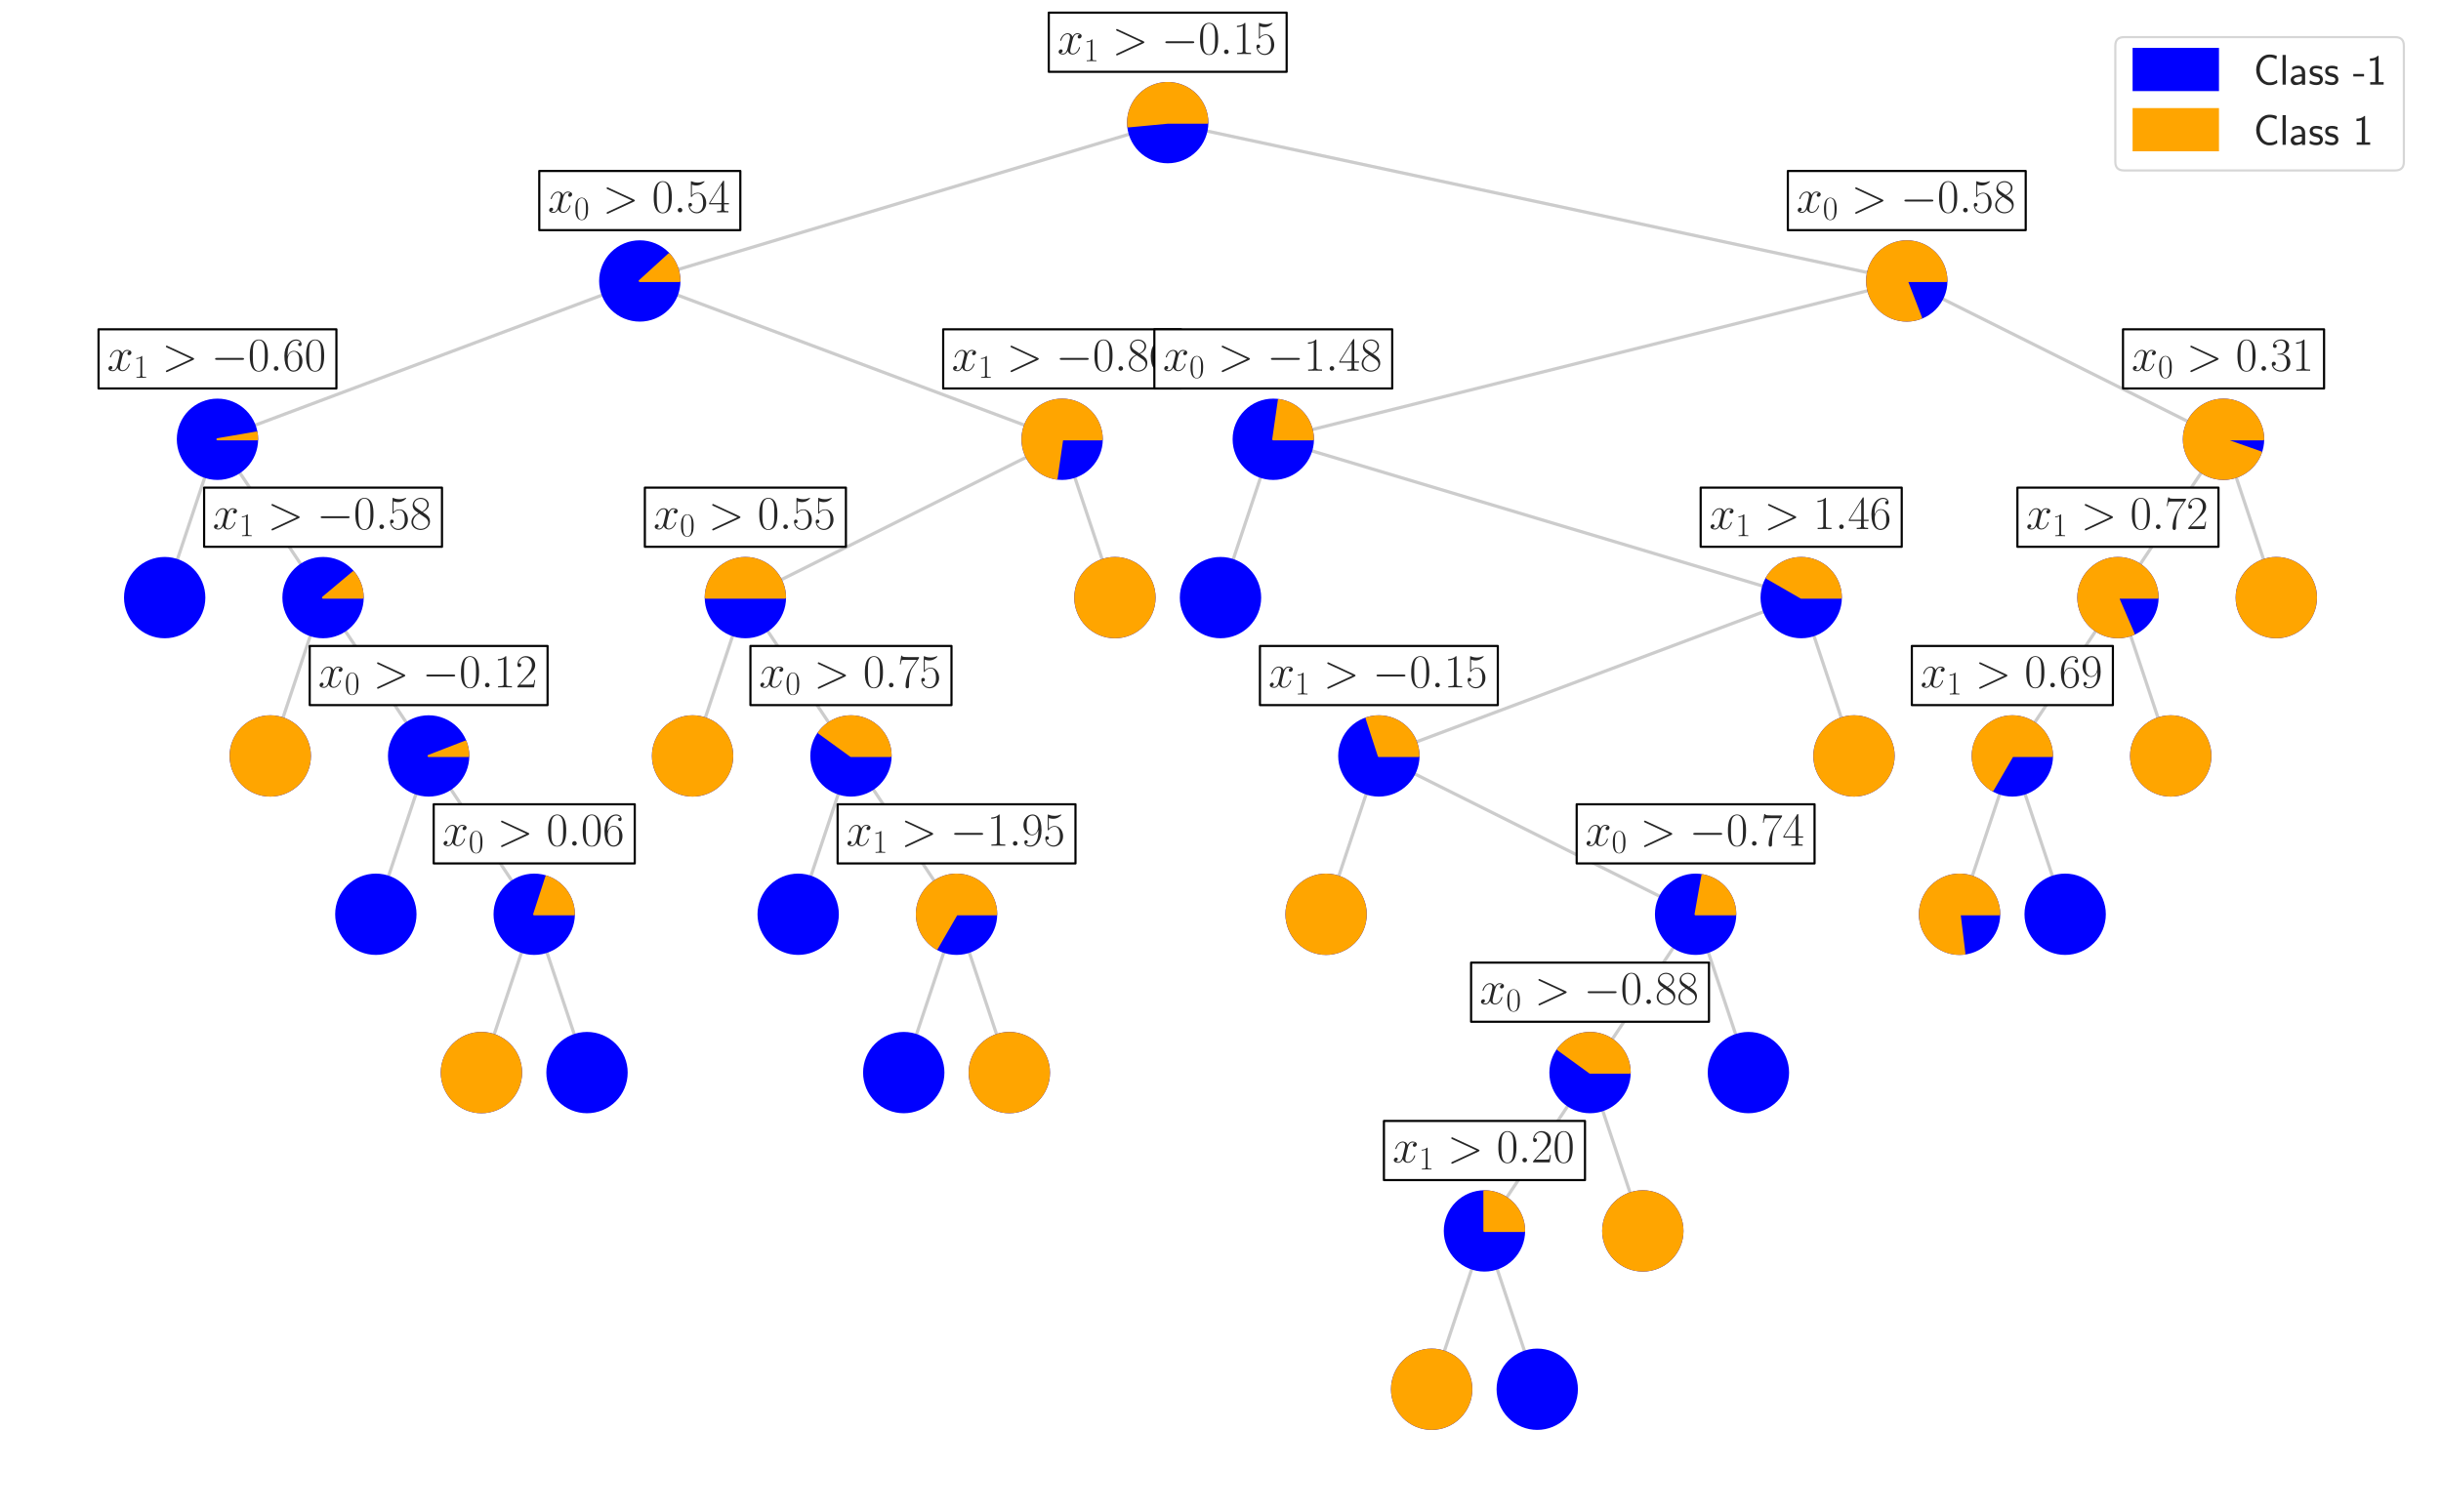 <?xml version="1.0" encoding="utf-8" standalone="no"?>
<!DOCTYPE svg PUBLIC "-//W3C//DTD SVG 1.1//EN"
  "http://www.w3.org/Graphics/SVG/1.1/DTD/svg11.dtd">
<!-- Created with matplotlib (https://matplotlib.org/) -->
<svg height="700.241pt" version="1.1" viewBox="0 0 1130.4 700.241" width="1130.4pt" xmlns="http://www.w3.org/2000/svg" xmlns:xlink="http://www.w3.org/1999/xlink">
 <defs>
  <style type="text/css">
*{stroke-linecap:butt;stroke-linejoin:round;}
  </style>
 </defs>
 <g id="figure_1">
  <g id="patch_1">
   <path d="M 0 700.241 
L 1130.4 700.241 
L 1130.4 0 
L 0 0 
z
" style="fill:#ffffff;"/>
  </g>
  <g id="axes_1">
   <g id="line2d_1">
    <path clip-path="url(#p2dede7feba)" d="M 540.753 56.806 
L 296.284 130.147 
" style="fill:none;stroke:#000000;stroke-linecap:round;stroke-opacity:0.2;stroke-width:1.5;"/>
   </g>
   <g id="line2d_2">
    <path clip-path="url(#p2dede7feba)" d="M 296.284 130.147 
L 100.709 203.488 
" style="fill:none;stroke:#000000;stroke-linecap:round;stroke-opacity:0.2;stroke-width:1.5;"/>
   </g>
   <g id="line2d_3">
    <path clip-path="url(#p2dede7feba)" d="M 100.709 203.488 
L 76.262 276.828 
" style="fill:none;stroke:#000000;stroke-linecap:round;stroke-opacity:0.2;stroke-width:1.5;"/>
   </g>
   <g id="line2d_4">
    <path clip-path="url(#p2dede7feba)" d="M 100.709 203.488 
L 149.603 276.828 
" style="fill:none;stroke:#000000;stroke-linecap:round;stroke-opacity:0.2;stroke-width:1.5;"/>
   </g>
   <g id="line2d_5">
    <path clip-path="url(#p2dede7feba)" d="M 149.603 276.828 
L 125.156 350.169 
" style="fill:none;stroke:#000000;stroke-linecap:round;stroke-opacity:0.2;stroke-width:1.5;"/>
   </g>
   <g id="line2d_6">
    <path clip-path="url(#p2dede7feba)" d="M 149.603 276.828 
L 198.497 350.169 
" style="fill:none;stroke:#000000;stroke-linecap:round;stroke-opacity:0.2;stroke-width:1.5;"/>
   </g>
   <g id="line2d_7">
    <path clip-path="url(#p2dede7feba)" d="M 198.497 350.169 
L 174.05 423.509 
" style="fill:none;stroke:#000000;stroke-linecap:round;stroke-opacity:0.2;stroke-width:1.5;"/>
   </g>
   <g id="line2d_8">
    <path clip-path="url(#p2dede7feba)" d="M 198.497 350.169 
L 247.391 423.509 
" style="fill:none;stroke:#000000;stroke-linecap:round;stroke-opacity:0.2;stroke-width:1.5;"/>
   </g>
   <g id="line2d_9">
    <path clip-path="url(#p2dede7feba)" d="M 247.391 423.509 
L 222.944 496.85 
" style="fill:none;stroke:#000000;stroke-linecap:round;stroke-opacity:0.2;stroke-width:1.5;"/>
   </g>
   <g id="line2d_10">
    <path clip-path="url(#p2dede7feba)" d="M 247.391 423.509 
L 271.837 496.85 
" style="fill:none;stroke:#000000;stroke-linecap:round;stroke-opacity:0.2;stroke-width:1.5;"/>
   </g>
   <g id="line2d_11">
    <path clip-path="url(#p2dede7feba)" d="M 296.284 130.147 
L 491.859 203.488 
" style="fill:none;stroke:#000000;stroke-linecap:round;stroke-opacity:0.2;stroke-width:1.5;"/>
   </g>
   <g id="line2d_12">
    <path clip-path="url(#p2dede7feba)" d="M 491.859 203.488 
L 345.178 276.828 
" style="fill:none;stroke:#000000;stroke-linecap:round;stroke-opacity:0.2;stroke-width:1.5;"/>
   </g>
   <g id="line2d_13">
    <path clip-path="url(#p2dede7feba)" d="M 345.178 276.828 
L 320.731 350.169 
" style="fill:none;stroke:#000000;stroke-linecap:round;stroke-opacity:0.2;stroke-width:1.5;"/>
   </g>
   <g id="line2d_14">
    <path clip-path="url(#p2dede7feba)" d="M 345.178 276.828 
L 394.072 350.169 
" style="fill:none;stroke:#000000;stroke-linecap:round;stroke-opacity:0.2;stroke-width:1.5;"/>
   </g>
   <g id="line2d_15">
    <path clip-path="url(#p2dede7feba)" d="M 394.072 350.169 
L 369.625 423.509 
" style="fill:none;stroke:#000000;stroke-linecap:round;stroke-opacity:0.2;stroke-width:1.5;"/>
   </g>
   <g id="line2d_16">
    <path clip-path="url(#p2dede7feba)" d="M 394.072 350.169 
L 442.966 423.509 
" style="fill:none;stroke:#000000;stroke-linecap:round;stroke-opacity:0.2;stroke-width:1.5;"/>
   </g>
   <g id="line2d_17">
    <path clip-path="url(#p2dede7feba)" d="M 442.966 423.509 
L 418.519 496.85 
" style="fill:none;stroke:#000000;stroke-linecap:round;stroke-opacity:0.2;stroke-width:1.5;"/>
   </g>
   <g id="line2d_18">
    <path clip-path="url(#p2dede7feba)" d="M 442.966 423.509 
L 467.412 496.85 
" style="fill:none;stroke:#000000;stroke-linecap:round;stroke-opacity:0.2;stroke-width:1.5;"/>
   </g>
   <g id="line2d_19">
    <path clip-path="url(#p2dede7feba)" d="M 491.859 203.488 
L 516.306 276.828 
" style="fill:none;stroke:#000000;stroke-linecap:round;stroke-opacity:0.2;stroke-width:1.5;"/>
   </g>
   <g id="line2d_20">
    <path clip-path="url(#p2dede7feba)" d="M 540.753 56.806 
L 883.009 130.147 
" style="fill:none;stroke:#000000;stroke-linecap:round;stroke-opacity:0.2;stroke-width:1.5;"/>
   </g>
   <g id="line2d_21">
    <path clip-path="url(#p2dede7feba)" d="M 883.009 130.147 
L 589.647 203.488 
" style="fill:none;stroke:#000000;stroke-linecap:round;stroke-opacity:0.2;stroke-width:1.5;"/>
   </g>
   <g id="line2d_22">
    <path clip-path="url(#p2dede7feba)" d="M 589.647 203.488 
L 565.2 276.828 
" style="fill:none;stroke:#000000;stroke-linecap:round;stroke-opacity:0.2;stroke-width:1.5;"/>
   </g>
   <g id="line2d_23">
    <path clip-path="url(#p2dede7feba)" d="M 589.647 203.488 
L 834.116 276.828 
" style="fill:none;stroke:#000000;stroke-linecap:round;stroke-opacity:0.2;stroke-width:1.5;"/>
   </g>
   <g id="line2d_24">
    <path clip-path="url(#p2dede7feba)" d="M 834.116 276.828 
L 638.541 350.169 
" style="fill:none;stroke:#000000;stroke-linecap:round;stroke-opacity:0.2;stroke-width:1.5;"/>
   </g>
   <g id="line2d_25">
    <path clip-path="url(#p2dede7feba)" d="M 638.541 350.169 
L 614.094 423.509 
" style="fill:none;stroke:#000000;stroke-linecap:round;stroke-opacity:0.2;stroke-width:1.5;"/>
   </g>
   <g id="line2d_26">
    <path clip-path="url(#p2dede7feba)" d="M 638.541 350.169 
L 785.222 423.509 
" style="fill:none;stroke:#000000;stroke-linecap:round;stroke-opacity:0.2;stroke-width:1.5;"/>
   </g>
   <g id="line2d_27">
    <path clip-path="url(#p2dede7feba)" d="M 785.222 423.509 
L 736.328 496.85 
" style="fill:none;stroke:#000000;stroke-linecap:round;stroke-opacity:0.2;stroke-width:1.5;"/>
   </g>
   <g id="line2d_28">
    <path clip-path="url(#p2dede7feba)" d="M 736.328 496.85 
L 687.434 570.191 
" style="fill:none;stroke:#000000;stroke-linecap:round;stroke-opacity:0.2;stroke-width:1.5;"/>
   </g>
   <g id="line2d_29">
    <path clip-path="url(#p2dede7feba)" d="M 687.434 570.191 
L 662.988 643.531 
" style="fill:none;stroke:#000000;stroke-linecap:round;stroke-opacity:0.2;stroke-width:1.5;"/>
   </g>
   <g id="line2d_30">
    <path clip-path="url(#p2dede7feba)" d="M 687.434 570.191 
L 711.881 643.531 
" style="fill:none;stroke:#000000;stroke-linecap:round;stroke-opacity:0.2;stroke-width:1.5;"/>
   </g>
   <g id="line2d_31">
    <path clip-path="url(#p2dede7feba)" d="M 736.328 496.85 
L 760.775 570.191 
" style="fill:none;stroke:#000000;stroke-linecap:round;stroke-opacity:0.2;stroke-width:1.5;"/>
   </g>
   <g id="line2d_32">
    <path clip-path="url(#p2dede7feba)" d="M 785.222 423.509 
L 809.669 496.85 
" style="fill:none;stroke:#000000;stroke-linecap:round;stroke-opacity:0.2;stroke-width:1.5;"/>
   </g>
   <g id="line2d_33">
    <path clip-path="url(#p2dede7feba)" d="M 834.116 276.828 
L 858.563 350.169 
" style="fill:none;stroke:#000000;stroke-linecap:round;stroke-opacity:0.2;stroke-width:1.5;"/>
   </g>
   <g id="line2d_34">
    <path clip-path="url(#p2dede7feba)" d="M 883.009 130.147 
L 1029.691 203.488 
" style="fill:none;stroke:#000000;stroke-linecap:round;stroke-opacity:0.2;stroke-width:1.5;"/>
   </g>
   <g id="line2d_35">
    <path clip-path="url(#p2dede7feba)" d="M 1029.691 203.488 
L 980.797 276.828 
" style="fill:none;stroke:#000000;stroke-linecap:round;stroke-opacity:0.2;stroke-width:1.5;"/>
   </g>
   <g id="line2d_36">
    <path clip-path="url(#p2dede7feba)" d="M 980.797 276.828 
L 931.903 350.169 
" style="fill:none;stroke:#000000;stroke-linecap:round;stroke-opacity:0.2;stroke-width:1.5;"/>
   </g>
   <g id="line2d_37">
    <path clip-path="url(#p2dede7feba)" d="M 931.903 350.169 
L 907.456 423.509 
" style="fill:none;stroke:#000000;stroke-linecap:round;stroke-opacity:0.2;stroke-width:1.5;"/>
   </g>
   <g id="line2d_38">
    <path clip-path="url(#p2dede7feba)" d="M 931.903 350.169 
L 956.35 423.509 
" style="fill:none;stroke:#000000;stroke-linecap:round;stroke-opacity:0.2;stroke-width:1.5;"/>
   </g>
   <g id="line2d_39">
    <path clip-path="url(#p2dede7feba)" d="M 980.797 276.828 
L 1005.244 350.169 
" style="fill:none;stroke:#000000;stroke-linecap:round;stroke-opacity:0.2;stroke-width:1.5;"/>
   </g>
   <g id="line2d_40">
    <path clip-path="url(#p2dede7feba)" d="M 1029.691 203.488 
L 1054.138 276.828 
" style="fill:none;stroke:#000000;stroke-linecap:round;stroke-opacity:0.2;stroke-width:1.5;"/>
   </g>
   <g id="patch_2">
    <path clip-path="url(#p2dede7feba)" d="M 540.753 75.141 
C 545.616 75.141 550.28 73.209 553.718 69.771 
C 557.156 66.333 559.088 61.669 559.088 56.806 
C 559.088 51.944 557.156 47.28 553.718 43.841 
C 550.28 40.403 545.616 38.471 540.753 38.471 
C 535.891 38.471 531.227 40.403 527.788 43.841 
C 524.35 47.28 522.418 51.944 522.418 56.806 
C 522.418 61.669 524.35 66.333 527.788 69.771 
C 531.227 73.209 535.891 75.141 540.753 75.141 
z
" style="fill:#0000ff;stroke:#0000ff;stroke-linejoin:miter;"/>
   </g>
   <g id="patch_3">
    <path clip-path="url(#p2dede7feba)" d="M 559.088 56.806 
C 559.088 54.326 558.585 51.871 557.609 49.591 
C 556.633 47.31 555.204 45.252 553.409 43.539 
C 551.614 41.827 549.49 40.497 547.167 39.629 
C 544.843 38.762 542.367 38.375 539.889 38.491 
C 537.412 38.608 534.983 39.227 532.751 40.309 
C 530.52 41.392 528.531 42.916 526.905 44.789 
C 525.279 46.663 524.05 48.847 523.293 51.209 
C 522.536 53.571 522.266 56.062 522.499 58.532 
L 540.753 56.806 
L 559.088 56.806 
z
" style="fill:#ffa500;stroke:#ffa500;stroke-linejoin:miter;"/>
   </g>
   <g id="patch_4">
    <path clip-path="url(#p2dede7feba)" d="M 296.284 148.482 
C 301.147 148.482 305.811 146.55 309.249 143.112 
C 312.688 139.673 314.619 135.009 314.619 130.147 
C 314.619 125.284 312.688 120.62 309.249 117.182 
C 305.811 113.744 301.147 111.812 296.284 111.812 
C 291.422 111.812 286.758 113.744 283.319 117.182 
C 279.881 120.62 277.949 125.284 277.949 130.147 
C 277.949 135.009 279.881 139.673 283.319 143.112 
C 286.758 146.55 291.422 148.482 296.284 148.482 
z
" style="fill:#0000ff;stroke:#0000ff;stroke-linejoin:miter;"/>
   </g>
   <g id="patch_5">
    <path clip-path="url(#p2dede7feba)" d="M 314.619 130.147 
C 314.619 127.882 314.2 125.636 313.381 123.523 
C 312.563 121.411 311.36 119.469 309.834 117.795 
L 296.284 130.147 
L 314.619 130.147 
z
" style="fill:#ffa500;stroke:#ffa500;stroke-linejoin:miter;"/>
   </g>
   <g id="patch_6">
    <path clip-path="url(#p2dede7feba)" d="M 100.709 221.823 
C 105.572 221.823 110.236 219.891 113.674 216.452 
C 117.113 213.014 119.044 208.35 119.044 203.488 
C 119.044 198.625 117.113 193.961 113.674 190.523 
C 110.236 187.084 105.572 185.152 100.709 185.152 
C 95.847 185.152 91.183 187.084 87.744 190.523 
C 84.306 193.961 82.374 198.625 82.374 203.488 
C 82.374 208.35 84.306 213.014 87.744 216.452 
C 91.183 219.891 95.847 221.823 100.709 221.823 
z
" style="fill:#0000ff;stroke:#0000ff;stroke-linejoin:miter;"/>
   </g>
   <g id="patch_7">
    <path clip-path="url(#p2dede7feba)" d="M 119.044 203.488 
C 119.044 202.969 119.022 202.45 118.978 201.933 
C 118.934 201.415 118.868 200.9 118.781 200.389 
L 100.709 203.488 
L 119.044 203.488 
z
" style="fill:#ffa500;stroke:#ffa500;stroke-linejoin:miter;"/>
   </g>
   <g id="patch_8">
    <path clip-path="url(#p2dede7feba)" d="M 76.262 295.163 
C 81.125 295.163 85.789 293.231 89.227 289.793 
C 92.666 286.355 94.598 281.691 94.598 276.828 
C 94.598 271.966 92.666 267.302 89.227 263.863 
C 85.789 260.425 81.125 258.493 76.262 258.493 
C 71.4 258.493 66.736 260.425 63.298 263.863 
C 59.859 267.302 57.927 271.966 57.927 276.828 
C 57.927 281.691 59.859 286.355 63.298 289.793 
C 66.736 293.231 71.4 295.163 76.262 295.163 
z
" style="fill:#0000ff;stroke:#0000ff;stroke-linejoin:miter;"/>
   </g>
   <g id="patch_9">
    <path clip-path="url(#p2dede7feba)" d="M 149.603 295.163 
C 154.466 295.163 159.13 293.231 162.568 289.793 
C 166.006 286.355 167.938 281.691 167.938 276.828 
C 167.938 271.966 166.006 267.302 162.568 263.863 
C 159.13 260.425 154.466 258.493 149.603 258.493 
C 144.741 258.493 140.076 260.425 136.638 263.863 
C 133.2 267.302 131.268 271.966 131.268 276.828 
C 131.268 281.691 133.2 286.355 136.638 289.793 
C 140.076 293.231 144.741 295.163 149.603 295.163 
z
" style="fill:#0000ff;stroke:#0000ff;stroke-linejoin:miter;"/>
   </g>
   <g id="patch_10">
    <path clip-path="url(#p2dede7feba)" d="M 167.938 276.828 
C 167.938 274.689 167.564 272.567 166.832 270.557 
C 166.101 268.547 165.023 266.681 163.649 265.043 
L 149.603 276.828 
L 167.938 276.828 
z
" style="fill:#ffa500;stroke:#ffa500;stroke-linejoin:miter;"/>
   </g>
   <g id="patch_11">
    <path clip-path="url(#p2dede7feba)" d="M 125.156 368.504 
C 130.019 368.504 134.683 366.572 138.121 363.134 
C 141.559 359.695 143.491 355.031 143.491 350.169 
C 143.491 345.306 141.559 340.642 138.121 337.204 
C 134.683 333.766 130.019 331.834 125.156 331.834 
C 120.294 331.834 115.63 333.766 112.191 337.204 
C 108.753 340.642 106.821 345.306 106.821 350.169 
C 106.821 355.031 108.753 359.695 112.191 363.134 
C 115.63 366.572 120.294 368.504 125.156 368.504 
z
" style="fill:#0000ff;stroke:#0000ff;stroke-linejoin:miter;"/>
   </g>
   <g id="patch_12">
    <path clip-path="url(#p2dede7feba)" d="M 143.491 350.169 
C 143.491 347.761 143.017 345.377 142.096 343.152 
C 141.174 340.928 139.824 338.906 138.121 337.204 
C 136.419 335.501 134.397 334.151 132.173 333.229 
C 129.948 332.308 127.564 331.834 125.156 331.834 
C 122.748 331.834 120.364 332.308 118.14 333.229 
C 115.915 334.151 113.894 335.501 112.191 337.204 
C 110.489 338.906 109.138 340.928 108.217 343.152 
C 107.295 345.377 106.821 347.761 106.821 350.169 
C 106.821 352.577 107.295 354.961 108.217 357.185 
C 109.138 359.41 110.489 361.431 112.191 363.134 
C 113.894 364.836 115.915 366.187 118.14 367.108 
C 120.364 368.03 122.748 368.504 125.156 368.504 
C 127.564 368.504 129.948 368.03 132.173 367.108 
C 134.397 366.187 136.419 364.836 138.121 363.134 
C 139.824 361.431 141.174 359.41 142.096 357.185 
C 143.017 354.961 143.491 352.577 143.491 350.169 
M 125.156 350.169 
M 143.491 350.169 
z
" style="fill:#ffa500;stroke:#ffa500;stroke-linejoin:miter;"/>
   </g>
   <g id="patch_13">
    <path clip-path="url(#p2dede7feba)" d="M 198.497 368.504 
C 203.359 368.504 208.023 366.572 211.462 363.134 
C 214.9 359.695 216.832 355.031 216.832 350.169 
C 216.832 345.306 214.9 340.642 211.462 337.204 
C 208.023 333.766 203.359 331.834 198.497 331.834 
C 193.634 331.834 188.97 333.766 185.532 337.204 
C 182.094 340.642 180.162 345.306 180.162 350.169 
C 180.162 355.031 182.094 359.695 185.532 363.134 
C 188.97 366.572 193.634 368.504 198.497 368.504 
z
" style="fill:#0000ff;stroke:#0000ff;stroke-linejoin:miter;"/>
   </g>
   <g id="patch_14">
    <path clip-path="url(#p2dede7feba)" d="M 216.832 350.169 
C 216.832 349.039 216.727 347.911 216.52 346.8 
C 216.312 345.689 216.002 344.599 215.594 343.545 
L 198.497 350.169 
L 216.832 350.169 
z
" style="fill:#ffa500;stroke:#ffa500;stroke-linejoin:miter;"/>
   </g>
   <g id="patch_15">
    <path clip-path="url(#p2dede7feba)" d="M 174.05 441.845 
C 178.912 441.845 183.577 439.913 187.015 436.474 
C 190.453 433.036 192.385 428.372 192.385 423.509 
C 192.385 418.647 190.453 413.983 187.015 410.545 
C 183.577 407.106 178.912 405.174 174.05 405.174 
C 169.187 405.174 164.523 407.106 161.085 410.545 
C 157.647 413.983 155.715 418.647 155.715 423.509 
C 155.715 428.372 157.647 433.036 161.085 436.474 
C 164.523 439.913 169.187 441.845 174.05 441.845 
z
" style="fill:#0000ff;stroke:#0000ff;stroke-linejoin:miter;"/>
   </g>
   <g id="patch_16">
    <path clip-path="url(#p2dede7feba)" d="M 247.391 441.845 
C 252.253 441.845 256.917 439.913 260.355 436.474 
C 263.794 433.036 265.726 428.372 265.726 423.509 
C 265.726 418.647 263.794 413.983 260.355 410.545 
C 256.917 407.106 252.253 405.174 247.391 405.174 
C 242.528 405.174 237.864 407.106 234.426 410.545 
C 230.987 413.983 229.055 418.647 229.055 423.509 
C 229.055 428.372 230.987 433.036 234.426 436.474 
C 237.864 439.913 242.528 441.845 247.391 441.845 
z
" style="fill:#0000ff;stroke:#0000ff;stroke-linejoin:miter;"/>
   </g>
   <g id="patch_17">
    <path clip-path="url(#p2dede7feba)" d="M 265.726 423.509 
C 265.726 419.638 264.5 415.864 262.224 412.732 
C 259.948 409.6 256.738 407.268 253.056 406.072 
L 247.391 423.509 
L 265.726 423.509 
z
" style="fill:#ffa500;stroke:#ffa500;stroke-linejoin:miter;"/>
   </g>
   <g id="patch_18">
    <path clip-path="url(#p2dede7feba)" d="M 222.944 515.185 
C 227.806 515.185 232.47 513.253 235.909 509.815 
C 239.347 506.377 241.279 501.713 241.279 496.85 
C 241.279 491.988 239.347 487.323 235.909 483.885 
C 232.47 480.447 227.806 478.515 222.944 478.515 
C 218.081 478.515 213.417 480.447 209.979 483.885 
C 206.54 487.323 204.609 491.988 204.609 496.85 
C 204.609 501.713 206.54 506.377 209.979 509.815 
C 213.417 513.253 218.081 515.185 222.944 515.185 
z
" style="fill:#0000ff;stroke:#0000ff;stroke-linejoin:miter;"/>
   </g>
   <g id="patch_19">
    <path clip-path="url(#p2dede7feba)" d="M 241.279 496.85 
C 241.279 494.442 240.805 492.058 239.883 489.833 
C 238.962 487.609 237.611 485.588 235.909 483.885 
C 234.206 482.183 232.185 480.832 229.96 479.911 
C 227.736 478.989 225.351 478.515 222.944 478.515 
C 220.536 478.515 218.152 478.989 215.927 479.911 
C 213.703 480.832 211.681 482.183 209.979 483.885 
C 208.276 485.588 206.926 487.609 206.004 489.833 
C 205.083 492.058 204.609 494.442 204.609 496.85 
C 204.609 499.258 205.083 501.642 206.004 503.867 
C 206.926 506.091 208.276 508.112 209.979 509.815 
C 211.681 511.518 213.703 512.868 215.927 513.79 
C 218.152 514.711 220.536 515.185 222.944 515.185 
C 225.351 515.185 227.736 514.711 229.96 513.79 
C 232.185 512.868 234.206 511.518 235.909 509.815 
C 237.611 508.112 238.962 506.091 239.883 503.867 
C 240.805 501.642 241.279 499.258 241.279 496.85 
M 222.944 496.85 
M 241.279 496.85 
z
" style="fill:#ffa500;stroke:#ffa500;stroke-linejoin:miter;"/>
   </g>
   <g id="patch_20">
    <path clip-path="url(#p2dede7feba)" d="M 271.837 515.185 
C 276.7 515.185 281.364 513.253 284.802 509.815 
C 288.241 506.377 290.173 501.713 290.173 496.85 
C 290.173 491.988 288.241 487.323 284.802 483.885 
C 281.364 480.447 276.7 478.515 271.837 478.515 
C 266.975 478.515 262.311 480.447 258.873 483.885 
C 255.434 487.323 253.502 491.988 253.502 496.85 
C 253.502 501.713 255.434 506.377 258.873 509.815 
C 262.311 513.253 266.975 515.185 271.837 515.185 
z
" style="fill:#0000ff;stroke:#0000ff;stroke-linejoin:miter;"/>
   </g>
   <g id="patch_21">
    <path clip-path="url(#p2dede7feba)" d="M 491.859 221.823 
C 496.722 221.823 501.386 219.891 504.824 216.452 
C 508.263 213.014 510.195 208.35 510.195 203.488 
C 510.195 198.625 508.263 193.961 504.824 190.523 
C 501.386 187.084 496.722 185.152 491.859 185.152 
C 486.997 185.152 482.333 187.084 478.894 190.523 
C 475.456 193.961 473.524 198.625 473.524 203.488 
C 473.524 208.35 475.456 213.014 478.894 216.452 
C 482.333 219.891 486.997 221.823 491.859 221.823 
z
" style="fill:#0000ff;stroke:#0000ff;stroke-linejoin:miter;"/>
   </g>
   <g id="patch_22">
    <path clip-path="url(#p2dede7feba)" d="M 510.195 203.488 
C 510.195 199.973 509.184 196.531 507.284 193.575 
C 505.384 190.618 502.673 188.269 499.476 186.809 
C 496.279 185.349 492.729 184.839 489.25 185.339 
C 485.771 185.839 482.509 187.329 479.852 189.631 
C 477.196 191.932 475.257 194.95 474.267 198.322 
C 473.277 201.694 473.277 205.281 474.267 208.653 
C 475.257 212.025 477.196 215.043 479.852 217.344 
C 482.509 219.646 485.771 221.136 489.25 221.636 
L 491.859 203.488 
L 510.195 203.488 
z
" style="fill:#ffa500;stroke:#ffa500;stroke-linejoin:miter;"/>
   </g>
   <g id="patch_23">
    <path clip-path="url(#p2dede7feba)" d="M 345.178 295.163 
C 350.041 295.163 354.705 293.231 358.143 289.793 
C 361.581 286.355 363.513 281.691 363.513 276.828 
C 363.513 271.966 361.581 267.302 358.143 263.863 
C 354.705 260.425 350.041 258.493 345.178 258.493 
C 340.316 258.493 335.652 260.425 332.213 263.863 
C 328.775 267.302 326.843 271.966 326.843 276.828 
C 326.843 281.691 328.775 286.355 332.213 289.793 
C 335.652 293.231 340.316 295.163 345.178 295.163 
z
" style="fill:#0000ff;stroke:#0000ff;stroke-linejoin:miter;"/>
   </g>
   <g id="patch_24">
    <path clip-path="url(#p2dede7feba)" d="M 363.513 276.828 
C 363.513 271.967 361.58 267.3 358.143 263.863 
C 354.706 260.426 350.039 258.493 345.178 258.493 
C 340.317 258.493 335.65 260.426 332.213 263.863 
C 328.776 267.3 326.843 271.967 326.843 276.828 
L 345.178 276.828 
L 363.513 276.828 
z
" style="fill:#ffa500;stroke:#ffa500;stroke-linejoin:miter;"/>
   </g>
   <g id="patch_25">
    <path clip-path="url(#p2dede7feba)" d="M 320.731 368.504 
C 325.594 368.504 330.258 366.572 333.696 363.134 
C 337.134 359.695 339.066 355.031 339.066 350.169 
C 339.066 345.306 337.134 340.642 333.696 337.204 
C 330.258 333.766 325.594 331.834 320.731 331.834 
C 315.869 331.834 311.205 333.766 307.766 337.204 
C 304.328 340.642 302.396 345.306 302.396 350.169 
C 302.396 355.031 304.328 359.695 307.766 363.134 
C 311.205 366.572 315.869 368.504 320.731 368.504 
z
" style="fill:#0000ff;stroke:#0000ff;stroke-linejoin:miter;"/>
   </g>
   <g id="patch_26">
    <path clip-path="url(#p2dede7feba)" d="M 339.066 350.169 
C 339.066 347.761 338.592 345.377 337.671 343.152 
C 336.749 340.928 335.399 338.906 333.696 337.204 
C 331.994 335.501 329.972 334.151 327.748 333.229 
C 325.523 332.308 323.139 331.834 320.731 331.834 
C 318.323 331.834 315.939 332.308 313.715 333.229 
C 311.49 334.151 309.469 335.501 307.766 337.204 
C 306.064 338.906 304.713 340.928 303.792 343.152 
C 302.87 345.377 302.396 347.761 302.396 350.169 
C 302.396 352.577 302.87 354.961 303.792 357.185 
C 304.713 359.41 306.064 361.431 307.766 363.134 
C 309.469 364.836 311.49 366.187 313.715 367.108 
C 315.939 368.03 318.323 368.504 320.731 368.504 
C 323.139 368.504 325.523 368.03 327.748 367.108 
C 329.972 366.187 331.994 364.836 333.696 363.134 
C 335.399 361.431 336.749 359.41 337.671 357.185 
C 338.592 354.961 339.066 352.577 339.066 350.169 
M 320.731 350.169 
M 339.066 350.169 
z
" style="fill:#ffa500;stroke:#ffa500;stroke-linejoin:miter;"/>
   </g>
   <g id="patch_27">
    <path clip-path="url(#p2dede7feba)" d="M 394.072 368.504 
C 398.934 368.504 403.598 366.572 407.037 363.134 
C 410.475 359.695 412.407 355.031 412.407 350.169 
C 412.407 345.306 410.475 340.642 407.037 337.204 
C 403.598 333.766 398.934 331.834 394.072 331.834 
C 389.209 331.834 384.545 333.766 381.107 337.204 
C 377.669 340.642 375.737 345.306 375.737 350.169 
C 375.737 355.031 377.669 359.695 381.107 363.134 
C 384.545 366.572 389.209 368.504 394.072 368.504 
z
" style="fill:#0000ff;stroke:#0000ff;stroke-linejoin:miter;"/>
   </g>
   <g id="patch_28">
    <path clip-path="url(#p2dede7feba)" d="M 412.407 350.169 
C 412.407 346.297 411.181 342.524 408.905 339.392 
C 406.63 336.26 403.42 333.927 399.738 332.731 
C 396.056 331.535 392.088 331.535 388.406 332.731 
C 384.724 333.927 381.514 336.26 379.238 339.392 
L 394.072 350.169 
L 412.407 350.169 
z
" style="fill:#ffa500;stroke:#ffa500;stroke-linejoin:miter;"/>
   </g>
   <g id="patch_29">
    <path clip-path="url(#p2dede7feba)" d="M 369.625 441.845 
C 374.488 441.845 379.152 439.913 382.59 436.474 
C 386.028 433.036 387.96 428.372 387.96 423.509 
C 387.96 418.647 386.028 413.983 382.59 410.545 
C 379.152 407.106 374.488 405.174 369.625 405.174 
C 364.762 405.174 360.098 407.106 356.66 410.545 
C 353.222 413.983 351.29 418.647 351.29 423.509 
C 351.29 428.372 353.222 433.036 356.66 436.474 
C 360.098 439.913 364.762 441.845 369.625 441.845 
z
" style="fill:#0000ff;stroke:#0000ff;stroke-linejoin:miter;"/>
   </g>
   <g id="patch_30">
    <path clip-path="url(#p2dede7feba)" d="M 442.966 441.845 
C 447.828 441.845 452.492 439.913 455.931 436.474 
C 459.369 433.036 461.301 428.372 461.301 423.509 
C 461.301 418.647 459.369 413.983 455.931 410.545 
C 452.492 407.106 447.828 405.174 442.966 405.174 
C 438.103 405.174 433.439 407.106 430.001 410.545 
C 426.562 413.983 424.63 418.647 424.63 423.509 
C 424.63 428.372 426.562 433.036 430.001 436.474 
C 433.439 439.913 438.103 441.845 442.966 441.845 
z
" style="fill:#0000ff;stroke:#0000ff;stroke-linejoin:miter;"/>
   </g>
   <g id="patch_31">
    <path clip-path="url(#p2dede7feba)" d="M 461.301 423.509 
C 461.301 420.291 460.453 417.129 458.844 414.342 
C 457.235 411.555 454.92 409.24 452.133 407.631 
C 449.346 406.022 446.184 405.174 442.966 405.174 
C 439.747 405.174 436.585 406.022 433.798 407.631 
C 431.011 409.24 428.696 411.555 427.087 414.342 
C 425.478 417.129 424.63 420.291 424.63 423.509 
C 424.63 426.728 425.478 429.89 427.087 432.677 
C 428.696 435.464 431.011 437.779 433.798 439.388 
L 442.966 423.509 
L 461.301 423.509 
z
" style="fill:#ffa500;stroke:#ffa500;stroke-linejoin:miter;"/>
   </g>
   <g id="patch_32">
    <path clip-path="url(#p2dede7feba)" d="M 418.519 515.185 
C 423.381 515.185 428.045 513.253 431.484 509.815 
C 434.922 506.377 436.854 501.713 436.854 496.85 
C 436.854 491.988 434.922 487.323 431.484 483.885 
C 428.045 480.447 423.381 478.515 418.519 478.515 
C 413.656 478.515 408.992 480.447 405.554 483.885 
C 402.115 487.323 400.184 491.988 400.184 496.85 
C 400.184 501.713 402.115 506.377 405.554 509.815 
C 408.992 513.253 413.656 515.185 418.519 515.185 
z
" style="fill:#0000ff;stroke:#0000ff;stroke-linejoin:miter;"/>
   </g>
   <g id="patch_33">
    <path clip-path="url(#p2dede7feba)" d="M 467.412 515.185 
C 472.275 515.185 476.939 513.253 480.377 509.815 
C 483.816 506.377 485.748 501.713 485.748 496.85 
C 485.748 491.988 483.816 487.323 480.377 483.885 
C 476.939 480.447 472.275 478.515 467.412 478.515 
C 462.55 478.515 457.886 480.447 454.448 483.885 
C 451.009 487.323 449.077 491.988 449.077 496.85 
C 449.077 501.713 451.009 506.377 454.448 509.815 
C 457.886 513.253 462.55 515.185 467.412 515.185 
z
" style="fill:#0000ff;stroke:#0000ff;stroke-linejoin:miter;"/>
   </g>
   <g id="patch_34">
    <path clip-path="url(#p2dede7feba)" d="M 485.748 496.85 
C 485.748 494.442 485.273 492.058 484.352 489.833 
C 483.431 487.609 482.08 485.588 480.377 483.885 
C 478.675 482.183 476.654 480.832 474.429 479.911 
C 472.205 478.989 469.82 478.515 467.412 478.515 
C 465.005 478.515 462.62 478.989 460.396 479.911 
C 458.171 480.832 456.15 482.183 454.448 483.885 
C 452.745 485.588 451.394 487.609 450.473 489.833 
C 449.552 492.058 449.077 494.442 449.077 496.85 
C 449.077 499.258 449.552 501.642 450.473 503.867 
C 451.394 506.091 452.745 508.112 454.448 509.815 
C 456.15 511.518 458.171 512.868 460.396 513.79 
C 462.62 514.711 465.005 515.185 467.412 515.185 
C 469.82 515.185 472.205 514.711 474.429 513.79 
C 476.654 512.868 478.675 511.518 480.377 509.815 
C 482.08 508.112 483.431 506.091 484.352 503.867 
C 485.273 501.642 485.748 499.258 485.748 496.85 
M 467.412 496.85 
M 485.748 496.85 
z
" style="fill:#ffa500;stroke:#ffa500;stroke-linejoin:miter;"/>
   </g>
   <g id="patch_35">
    <path clip-path="url(#p2dede7feba)" d="M 516.306 295.163 
C 521.169 295.163 525.833 293.231 529.271 289.793 
C 532.709 286.355 534.641 281.691 534.641 276.828 
C 534.641 271.966 532.709 267.302 529.271 263.863 
C 525.833 260.425 521.169 258.493 516.306 258.493 
C 511.444 258.493 506.78 260.425 503.341 263.863 
C 499.903 267.302 497.971 271.966 497.971 276.828 
C 497.971 281.691 499.903 286.355 503.341 289.793 
C 506.78 293.231 511.444 295.163 516.306 295.163 
z
" style="fill:#0000ff;stroke:#0000ff;stroke-linejoin:miter;"/>
   </g>
   <g id="patch_36">
    <path clip-path="url(#p2dede7feba)" d="M 534.641 276.828 
C 534.641 274.42 534.167 272.036 533.246 269.812 
C 532.324 267.587 530.974 265.566 529.271 263.863 
C 527.569 262.161 525.547 260.81 523.323 259.889 
C 521.098 258.967 518.714 258.493 516.306 258.493 
C 513.898 258.493 511.514 258.967 509.29 259.889 
C 507.065 260.81 505.044 262.161 503.341 263.863 
C 501.639 265.566 500.288 267.587 499.367 269.812 
C 498.445 272.036 497.971 274.42 497.971 276.828 
C 497.971 279.236 498.445 281.62 499.367 283.845 
C 500.288 286.069 501.639 288.091 503.341 289.793 
C 505.044 291.496 507.065 292.846 509.29 293.768 
C 511.514 294.689 513.898 295.163 516.306 295.163 
C 518.714 295.163 521.098 294.689 523.323 293.768 
C 525.547 292.846 527.569 291.496 529.271 289.793 
C 530.974 288.091 532.324 286.069 533.246 283.845 
C 534.167 281.62 534.641 279.236 534.641 276.828 
M 516.306 276.828 
M 534.641 276.828 
z
" style="fill:#ffa500;stroke:#ffa500;stroke-linejoin:miter;"/>
   </g>
   <g id="patch_37">
    <path clip-path="url(#p2dede7feba)" d="M 883.009 148.482 
C 887.872 148.482 892.536 146.55 895.974 143.112 
C 899.413 139.673 901.345 135.009 901.345 130.147 
C 901.345 125.284 899.413 120.62 895.974 117.182 
C 892.536 113.744 887.872 111.812 883.009 111.812 
C 878.147 111.812 873.483 113.744 870.045 117.182 
C 866.606 120.62 864.674 125.284 864.674 130.147 
C 864.674 135.009 866.606 139.673 870.045 143.112 
C 873.483 146.55 878.147 148.482 883.009 148.482 
z
" style="fill:#0000ff;stroke:#0000ff;stroke-linejoin:miter;"/>
   </g>
   <g id="patch_38">
    <path clip-path="url(#p2dede7feba)" d="M 901.345 130.147 
C 901.345 128.202 901.035 126.269 900.428 124.421 
C 899.82 122.574 898.923 120.834 897.769 119.269 
C 896.615 117.703 895.219 116.331 893.634 115.204 
C 892.049 114.077 890.294 113.209 888.437 112.633 
C 886.579 112.058 884.641 111.781 882.696 111.814 
C 880.752 111.848 878.825 112.19 876.987 112.829 
C 875.15 113.468 873.427 114.395 871.881 115.575 
C 870.335 116.756 868.987 118.175 867.887 119.779 
C 866.787 121.383 865.95 123.152 865.406 125.02 
C 864.862 126.887 864.619 128.829 864.685 130.773 
C 864.751 132.717 865.127 134.638 865.797 136.464 
C 866.467 138.29 867.423 139.997 868.63 141.523 
C 869.837 143.048 871.278 144.372 872.901 145.444 
C 874.524 146.516 876.307 147.324 878.183 147.835 
C 880.06 148.347 882.006 148.558 883.948 148.458 
C 885.891 148.358 887.805 147.95 889.619 147.249 
L 883.009 130.147 
L 901.345 130.147 
z
" style="fill:#ffa500;stroke:#ffa500;stroke-linejoin:miter;"/>
   </g>
   <g id="patch_39">
    <path clip-path="url(#p2dede7feba)" d="M 589.647 221.823 
C 594.509 221.823 599.173 219.891 602.612 216.452 
C 606.05 213.014 607.982 208.35 607.982 203.488 
C 607.982 198.625 606.05 193.961 602.612 190.523 
C 599.173 187.084 594.509 185.152 589.647 185.152 
C 584.784 185.152 580.12 187.084 576.682 190.523 
C 573.244 193.961 571.312 198.625 571.312 203.488 
C 571.312 208.35 573.244 213.014 576.682 216.452 
C 580.12 219.891 584.784 221.823 589.647 221.823 
z
" style="fill:#0000ff;stroke:#0000ff;stroke-linejoin:miter;"/>
   </g>
   <g id="patch_40">
    <path clip-path="url(#p2dede7feba)" d="M 607.982 203.488 
C 607.982 199.078 606.391 194.813 603.504 191.481 
C 600.616 188.148 596.621 185.967 592.256 185.339 
L 589.647 203.488 
L 607.982 203.488 
z
" style="fill:#ffa500;stroke:#ffa500;stroke-linejoin:miter;"/>
   </g>
   <g id="patch_41">
    <path clip-path="url(#p2dede7feba)" d="M 565.2 295.163 
C 570.063 295.163 574.727 293.231 578.165 289.793 
C 581.603 286.355 583.535 281.691 583.535 276.828 
C 583.535 271.966 581.603 267.302 578.165 263.863 
C 574.727 260.425 570.063 258.493 565.2 258.493 
C 560.337 258.493 555.673 260.425 552.235 263.863 
C 548.797 267.302 546.865 271.966 546.865 276.828 
C 546.865 281.691 548.797 286.355 552.235 289.793 
C 555.673 293.231 560.337 295.163 565.2 295.163 
z
" style="fill:#0000ff;stroke:#0000ff;stroke-linejoin:miter;"/>
   </g>
   <g id="patch_42">
    <path clip-path="url(#p2dede7feba)" d="M 834.116 295.163 
C 838.978 295.163 843.642 293.231 847.081 289.793 
C 850.519 286.355 852.451 281.691 852.451 276.828 
C 852.451 271.966 850.519 267.302 847.081 263.863 
C 843.642 260.425 838.978 258.493 834.116 258.493 
C 829.253 258.493 824.589 260.425 821.151 263.863 
C 817.712 267.302 815.781 271.966 815.781 276.828 
C 815.781 281.691 817.712 286.355 821.151 289.793 
C 824.589 293.231 829.253 295.163 834.116 295.163 
z
" style="fill:#0000ff;stroke:#0000ff;stroke-linejoin:miter;"/>
   </g>
   <g id="patch_43">
    <path clip-path="url(#p2dede7feba)" d="M 852.451 276.828 
C 852.451 272.793 851.119 268.868 848.662 265.666 
C 846.205 262.465 842.759 260.162 838.861 259.118 
C 834.963 258.073 830.827 258.344 827.099 259.889 
C 823.371 261.433 820.255 264.166 818.237 267.661 
L 834.116 276.828 
L 852.451 276.828 
z
" style="fill:#ffa500;stroke:#ffa500;stroke-linejoin:miter;"/>
   </g>
   <g id="patch_44">
    <path clip-path="url(#p2dede7feba)" d="M 638.541 368.504 
C 643.403 368.504 648.067 366.572 651.506 363.134 
C 654.944 359.695 656.876 355.031 656.876 350.169 
C 656.876 345.306 654.944 340.642 651.506 337.204 
C 648.067 333.766 643.403 331.834 638.541 331.834 
C 633.678 331.834 629.014 333.766 625.576 337.204 
C 622.137 340.642 620.205 345.306 620.205 350.169 
C 620.205 355.031 622.137 359.695 625.576 363.134 
C 629.014 366.572 633.678 368.504 638.541 368.504 
z
" style="fill:#0000ff;stroke:#0000ff;stroke-linejoin:miter;"/>
   </g>
   <g id="patch_45">
    <path clip-path="url(#p2dede7feba)" d="M 656.876 350.169 
C 656.876 347.275 656.191 344.423 654.877 341.845 
C 653.564 339.267 651.659 337.036 649.318 335.335 
C 646.977 333.635 644.267 332.512 641.409 332.059 
C 638.551 331.607 635.626 331.837 632.875 332.731 
L 638.541 350.169 
L 656.876 350.169 
z
" style="fill:#ffa500;stroke:#ffa500;stroke-linejoin:miter;"/>
   </g>
   <g id="patch_46">
    <path clip-path="url(#p2dede7feba)" d="M 614.094 441.845 
C 618.956 441.845 623.62 439.913 627.059 436.474 
C 630.497 433.036 632.429 428.372 632.429 423.509 
C 632.429 418.647 630.497 413.983 627.059 410.545 
C 623.62 407.106 618.956 405.174 614.094 405.174 
C 609.231 405.174 604.567 407.106 601.129 410.545 
C 597.691 413.983 595.759 418.647 595.759 423.509 
C 595.759 428.372 597.691 433.036 601.129 436.474 
C 604.567 439.913 609.231 441.845 614.094 441.845 
z
" style="fill:#0000ff;stroke:#0000ff;stroke-linejoin:miter;"/>
   </g>
   <g id="patch_47">
    <path clip-path="url(#p2dede7feba)" d="M 632.429 423.509 
C 632.429 421.102 631.955 418.717 631.033 416.493 
C 630.112 414.268 628.761 412.247 627.059 410.545 
C 625.356 408.842 623.335 407.491 621.11 406.57 
C 618.886 405.649 616.502 405.174 614.094 405.174 
C 611.686 405.174 609.302 405.649 607.077 406.57 
C 604.853 407.491 602.831 408.842 601.129 410.545 
C 599.426 412.247 598.076 414.268 597.154 416.493 
C 596.233 418.717 595.759 421.102 595.759 423.509 
C 595.759 425.917 596.233 428.302 597.154 430.526 
C 598.076 432.75 599.426 434.772 601.129 436.474 
C 602.831 438.177 604.853 439.527 607.077 440.449 
C 609.302 441.37 611.686 441.845 614.094 441.845 
C 616.502 441.845 618.886 441.37 621.11 440.449 
C 623.335 439.527 625.356 438.177 627.059 436.474 
C 628.761 434.772 630.112 432.75 631.033 430.526 
C 631.955 428.302 632.429 425.917 632.429 423.509 
M 614.094 423.509 
M 632.429 423.509 
z
" style="fill:#ffa500;stroke:#ffa500;stroke-linejoin:miter;"/>
   </g>
   <g id="patch_48">
    <path clip-path="url(#p2dede7feba)" d="M 785.222 441.845 
C 790.084 441.845 794.748 439.913 798.187 436.474 
C 801.625 433.036 803.557 428.372 803.557 423.509 
C 803.557 418.647 801.625 413.983 798.187 410.545 
C 794.748 407.106 790.084 405.174 785.222 405.174 
C 780.359 405.174 775.695 407.106 772.257 410.545 
C 768.819 413.983 766.887 418.647 766.887 423.509 
C 766.887 428.372 768.819 433.036 772.257 436.474 
C 775.695 439.913 780.359 441.845 785.222 441.845 
z
" style="fill:#0000ff;stroke:#0000ff;stroke-linejoin:miter;"/>
   </g>
   <g id="patch_49">
    <path clip-path="url(#p2dede7feba)" d="M 803.557 423.509 
C 803.557 419.2 802.038 415.025 799.267 411.724 
C 796.497 408.422 792.65 406.201 788.406 405.453 
L 785.222 423.509 
L 803.557 423.509 
z
" style="fill:#ffa500;stroke:#ffa500;stroke-linejoin:miter;"/>
   </g>
   <g id="patch_50">
    <path clip-path="url(#p2dede7feba)" d="M 736.328 515.185 
C 741.191 515.185 745.855 513.253 749.293 509.815 
C 752.731 506.377 754.663 501.713 754.663 496.85 
C 754.663 491.988 752.731 487.323 749.293 483.885 
C 745.855 480.447 741.191 478.515 736.328 478.515 
C 731.466 478.515 726.802 480.447 723.363 483.885 
C 719.925 487.323 717.993 491.988 717.993 496.85 
C 717.993 501.713 719.925 506.377 723.363 509.815 
C 726.802 513.253 731.466 515.185 736.328 515.185 
z
" style="fill:#0000ff;stroke:#0000ff;stroke-linejoin:miter;"/>
   </g>
   <g id="patch_51">
    <path clip-path="url(#p2dede7feba)" d="M 754.663 496.85 
C 754.663 492.979 753.437 489.205 751.162 486.073 
C 748.886 482.941 745.676 480.609 741.994 479.412 
C 738.312 478.216 734.344 478.216 730.662 479.412 
C 726.98 480.609 723.77 482.941 721.495 486.073 
L 736.328 496.85 
L 754.663 496.85 
z
" style="fill:#ffa500;stroke:#ffa500;stroke-linejoin:miter;"/>
   </g>
   <g id="patch_52">
    <path clip-path="url(#p2dede7feba)" d="M 687.434 588.526 
C 692.297 588.526 696.961 586.594 700.399 583.156 
C 703.838 579.717 705.77 575.053 705.77 570.191 
C 705.77 565.328 703.838 560.664 700.399 557.226 
C 696.961 553.787 692.297 551.856 687.434 551.856 
C 682.572 551.856 677.908 553.787 674.469 557.226 
C 671.031 560.664 669.099 565.328 669.099 570.191 
C 669.099 575.053 671.031 579.717 674.469 583.156 
C 677.908 586.594 682.572 588.526 687.434 588.526 
z
" style="fill:#0000ff;stroke:#0000ff;stroke-linejoin:miter;"/>
   </g>
   <g id="patch_53">
    <path clip-path="url(#p2dede7feba)" d="M 705.77 570.191 
C 705.77 565.33 703.836 560.663 700.399 557.226 
C 696.962 553.789 692.295 551.856 687.434 551.856 
L 687.434 570.191 
L 705.77 570.191 
z
" style="fill:#ffa500;stroke:#ffa500;stroke-linejoin:miter;"/>
   </g>
   <g id="patch_54">
    <path clip-path="url(#p2dede7feba)" d="M 662.988 661.866 
C 667.85 661.866 672.514 659.935 675.952 656.496 
C 679.391 653.058 681.323 648.394 681.323 643.531 
C 681.323 638.669 679.391 634.005 675.952 630.566 
C 672.514 627.128 667.85 625.196 662.988 625.196 
C 658.125 625.196 653.461 627.128 650.023 630.566 
C 646.584 634.005 644.652 638.669 644.652 643.531 
C 644.652 648.394 646.584 653.058 650.023 656.496 
C 653.461 659.935 658.125 661.866 662.988 661.866 
z
" style="fill:#0000ff;stroke:#0000ff;stroke-linejoin:miter;"/>
   </g>
   <g id="patch_55">
    <path clip-path="url(#p2dede7feba)" d="M 681.323 643.531 
C 681.323 641.124 680.848 638.739 679.927 636.515 
C 679.006 634.29 677.655 632.269 675.952 630.566 
C 674.25 628.864 672.229 627.513 670.004 626.592 
C 667.78 625.67 665.395 625.196 662.988 625.196 
C 660.58 625.196 658.195 625.67 655.971 626.592 
C 653.746 627.513 651.725 628.864 650.023 630.566 
C 648.32 632.269 646.969 634.29 646.048 636.515 
C 645.127 638.739 644.652 641.124 644.652 643.531 
C 644.652 645.939 645.127 648.323 646.048 650.548 
C 646.969 652.772 648.32 654.794 650.023 656.496 
C 651.725 658.199 653.746 659.549 655.971 660.471 
C 658.195 661.392 660.58 661.866 662.988 661.866 
C 665.395 661.866 667.78 661.392 670.004 660.471 
C 672.229 659.549 674.25 658.199 675.952 656.496 
C 677.655 654.794 679.006 652.772 679.927 650.548 
C 680.848 648.323 681.323 645.939 681.323 643.531 
M 662.988 643.531 
M 681.323 643.531 
z
" style="fill:#ffa500;stroke:#ffa500;stroke-linejoin:miter;"/>
   </g>
   <g id="patch_56">
    <path clip-path="url(#p2dede7feba)" d="M 711.881 661.866 
C 716.744 661.866 721.408 659.935 724.846 656.496 
C 728.285 653.058 730.216 648.394 730.216 643.531 
C 730.216 638.669 728.285 634.005 724.846 630.566 
C 721.408 627.128 716.744 625.196 711.881 625.196 
C 707.019 625.196 702.355 627.128 698.916 630.566 
C 695.478 634.005 693.546 638.669 693.546 643.531 
C 693.546 648.394 695.478 653.058 698.916 656.496 
C 702.355 659.935 707.019 661.866 711.881 661.866 
z
" style="fill:#0000ff;stroke:#0000ff;stroke-linejoin:miter;"/>
   </g>
   <g id="patch_57">
    <path clip-path="url(#p2dede7feba)" d="M 760.775 588.526 
C 765.638 588.526 770.302 586.594 773.74 583.156 
C 777.178 579.717 779.11 575.053 779.11 570.191 
C 779.11 565.328 777.178 560.664 773.74 557.226 
C 770.302 553.787 765.638 551.856 760.775 551.856 
C 755.912 551.856 751.248 553.787 747.81 557.226 
C 744.372 560.664 742.44 565.328 742.44 570.191 
C 742.44 575.053 744.372 579.717 747.81 583.156 
C 751.248 586.594 755.912 588.526 760.775 588.526 
z
" style="fill:#0000ff;stroke:#0000ff;stroke-linejoin:miter;"/>
   </g>
   <g id="patch_58">
    <path clip-path="url(#p2dede7feba)" d="M 779.11 570.191 
C 779.11 567.783 778.636 565.399 777.715 563.174 
C 776.793 560.95 775.442 558.928 773.74 557.226 
C 772.037 555.523 770.016 554.173 767.792 553.251 
C 765.567 552.33 763.183 551.856 760.775 551.856 
C 758.367 551.856 755.983 552.33 753.758 553.251 
C 751.534 554.173 749.513 555.523 747.81 557.226 
C 746.108 558.928 744.757 560.95 743.836 563.174 
C 742.914 565.399 742.44 567.783 742.44 570.191 
C 742.44 572.598 742.914 574.983 743.836 577.207 
C 744.757 579.432 746.108 581.453 747.81 583.156 
C 749.513 584.858 751.534 586.209 753.758 587.13 
C 755.983 588.052 758.367 588.526 760.775 588.526 
C 763.183 588.526 765.567 588.052 767.792 587.13 
C 770.016 586.209 772.037 584.858 773.74 583.156 
C 775.442 581.453 776.793 579.432 777.715 577.207 
C 778.636 574.983 779.11 572.598 779.11 570.191 
M 760.775 570.191 
M 779.11 570.191 
z
" style="fill:#ffa500;stroke:#ffa500;stroke-linejoin:miter;"/>
   </g>
   <g id="patch_59">
    <path clip-path="url(#p2dede7feba)" d="M 809.669 515.185 
C 814.531 515.185 819.195 513.253 822.634 509.815 
C 826.072 506.377 828.004 501.713 828.004 496.85 
C 828.004 491.988 826.072 487.323 822.634 483.885 
C 819.195 480.447 814.531 478.515 809.669 478.515 
C 804.806 478.515 800.142 480.447 796.704 483.885 
C 793.266 487.323 791.334 491.988 791.334 496.85 
C 791.334 501.713 793.266 506.377 796.704 509.815 
C 800.142 513.253 804.806 515.185 809.669 515.185 
z
" style="fill:#0000ff;stroke:#0000ff;stroke-linejoin:miter;"/>
   </g>
   <g id="patch_60">
    <path clip-path="url(#p2dede7feba)" d="M 858.563 368.504 
C 863.425 368.504 868.089 366.572 871.527 363.134 
C 874.966 359.695 876.898 355.031 876.898 350.169 
C 876.898 345.306 874.966 340.642 871.527 337.204 
C 868.089 333.766 863.425 331.834 858.563 331.834 
C 853.7 331.834 849.036 333.766 845.598 337.204 
C 842.159 340.642 840.227 345.306 840.227 350.169 
C 840.227 355.031 842.159 359.695 845.598 363.134 
C 849.036 366.572 853.7 368.504 858.563 368.504 
z
" style="fill:#0000ff;stroke:#0000ff;stroke-linejoin:miter;"/>
   </g>
   <g id="patch_61">
    <path clip-path="url(#p2dede7feba)" d="M 876.898 350.169 
C 876.898 347.761 876.423 345.377 875.502 343.152 
C 874.581 340.928 873.23 338.906 871.527 337.204 
C 869.825 335.501 867.804 334.151 865.579 333.229 
C 863.355 332.308 860.97 331.834 858.563 331.834 
C 856.155 331.834 853.77 332.308 851.546 333.229 
C 849.322 334.151 847.3 335.501 845.598 337.204 
C 843.895 338.906 842.544 340.928 841.623 343.152 
C 840.702 345.377 840.227 347.761 840.227 350.169 
C 840.227 352.577 840.702 354.961 841.623 357.185 
C 842.544 359.41 843.895 361.431 845.598 363.134 
C 847.3 364.836 849.322 366.187 851.546 367.108 
C 853.77 368.03 856.155 368.504 858.563 368.504 
C 860.97 368.504 863.355 368.03 865.579 367.108 
C 867.804 366.187 869.825 364.836 871.527 363.134 
C 873.23 361.431 874.581 359.41 875.502 357.185 
C 876.423 354.961 876.898 352.577 876.898 350.169 
M 858.563 350.169 
M 876.898 350.169 
z
" style="fill:#ffa500;stroke:#ffa500;stroke-linejoin:miter;"/>
   </g>
   <g id="patch_62">
    <path clip-path="url(#p2dede7feba)" d="M 1029.691 221.823 
C 1034.553 221.823 1039.217 219.891 1042.656 216.452 
C 1046.094 213.014 1048.026 208.35 1048.026 203.488 
C 1048.026 198.625 1046.094 193.961 1042.656 190.523 
C 1039.217 187.084 1034.553 185.152 1029.691 185.152 
C 1024.828 185.152 1020.164 187.084 1016.726 190.523 
C 1013.287 193.961 1011.356 198.625 1011.356 203.488 
C 1011.356 208.35 1013.287 213.014 1016.726 216.452 
C 1020.164 219.891 1024.828 221.823 1029.691 221.823 
z
" style="fill:#0000ff;stroke:#0000ff;stroke-linejoin:miter;"/>
   </g>
   <g id="patch_63">
    <path clip-path="url(#p2dede7feba)" d="M 1048.026 203.488 
C 1048.026 201.21 1047.601 198.952 1046.775 196.83 
C 1045.948 194.708 1044.732 192.758 1043.191 191.081 
C 1041.65 189.404 1039.81 188.029 1037.765 187.026 
C 1035.721 186.023 1033.507 185.41 1031.237 185.218 
C 1028.968 185.026 1026.682 185.258 1024.498 185.903 
C 1022.314 186.548 1020.269 187.594 1018.468 188.989 
C 1016.667 190.383 1015.141 192.1 1013.969 194.053 
C 1012.797 196.006 1011.999 198.16 1011.616 200.405 
C 1011.234 202.65 1011.272 204.947 1011.731 207.178 
C 1012.189 209.409 1013.059 211.535 1014.297 213.448 
C 1015.534 215.36 1017.117 217.025 1018.964 218.357 
C 1020.811 219.69 1022.89 220.666 1025.095 221.237 
C 1027.3 221.808 1029.592 221.963 1031.853 221.695 
C 1034.115 221.426 1036.307 220.738 1038.317 219.667 
C 1040.326 218.595 1042.119 217.159 1043.603 215.431 
C 1045.086 213.702 1046.235 211.713 1046.99 209.564 
L 1029.691 203.488 
L 1048.026 203.488 
z
" style="fill:#ffa500;stroke:#ffa500;stroke-linejoin:miter;"/>
   </g>
   <g id="patch_64">
    <path clip-path="url(#p2dede7feba)" d="M 980.797 295.163 
C 985.659 295.163 990.324 293.231 993.762 289.793 
C 997.2 286.355 999.132 281.691 999.132 276.828 
C 999.132 271.966 997.2 267.302 993.762 263.863 
C 990.324 260.425 985.659 258.493 980.797 258.493 
C 975.934 258.493 971.27 260.425 967.832 263.863 
C 964.394 267.302 962.462 271.966 962.462 276.828 
C 962.462 281.691 964.394 286.355 967.832 289.793 
C 971.27 293.231 975.934 295.163 980.797 295.163 
z
" style="fill:#0000ff;stroke:#0000ff;stroke-linejoin:miter;"/>
   </g>
   <g id="patch_65">
    <path clip-path="url(#p2dede7feba)" d="M 999.132 276.828 
C 999.132 274.868 998.818 272.921 998.201 271.061 
C 997.585 269.201 996.674 267.451 995.504 265.879 
C 994.334 264.307 992.919 262.933 991.314 261.809 
C 989.708 260.685 987.933 259.825 986.056 259.263 
C 984.178 258.701 982.223 258.444 980.264 258.501 
C 978.305 258.558 976.368 258.928 974.526 259.599 
C 972.684 260.269 970.962 261.23 969.425 262.446 
C 967.888 263.661 966.555 265.115 965.478 266.753 
C 964.401 268.39 963.594 270.19 963.087 272.083 
C 962.579 273.976 962.379 275.938 962.493 277.894 
C 962.607 279.851 963.034 281.776 963.757 283.598 
C 964.481 285.419 965.492 287.112 966.751 288.614 
C 968.011 290.115 969.503 291.405 971.171 292.434 
C 972.839 293.462 974.662 294.217 976.569 294.669 
C 978.476 295.121 980.443 295.264 982.395 295.094 
C 984.347 294.923 986.26 294.44 988.059 293.664 
L 980.797 276.828 
L 999.132 276.828 
z
" style="fill:#ffa500;stroke:#ffa500;stroke-linejoin:miter;"/>
   </g>
   <g id="patch_66">
    <path clip-path="url(#p2dede7feba)" d="M 931.903 368.504 
C 936.766 368.504 941.43 366.572 944.868 363.134 
C 948.306 359.695 950.238 355.031 950.238 350.169 
C 950.238 345.306 948.306 340.642 944.868 337.204 
C 941.43 333.766 936.766 331.834 931.903 331.834 
C 927.041 331.834 922.377 333.766 918.938 337.204 
C 915.5 340.642 913.568 345.306 913.568 350.169 
C 913.568 355.031 915.5 359.695 918.938 363.134 
C 922.377 366.572 927.041 368.504 931.903 368.504 
z
" style="fill:#0000ff;stroke:#0000ff;stroke-linejoin:miter;"/>
   </g>
   <g id="patch_67">
    <path clip-path="url(#p2dede7feba)" d="M 950.238 350.169 
C 950.238 346.951 949.391 343.788 947.782 341.001 
C 946.173 338.214 943.858 335.899 941.071 334.29 
C 938.284 332.681 935.121 331.834 931.903 331.834 
C 928.685 331.834 925.523 332.681 922.736 334.29 
C 919.949 335.899 917.634 338.214 916.024 341.001 
C 914.415 343.788 913.568 346.951 913.568 350.169 
C 913.568 353.387 914.415 356.549 916.024 359.336 
C 917.634 362.123 919.949 364.438 922.736 366.047 
L 931.903 350.169 
L 950.238 350.169 
z
" style="fill:#ffa500;stroke:#ffa500;stroke-linejoin:miter;"/>
   </g>
   <g id="patch_68">
    <path clip-path="url(#p2dede7feba)" d="M 907.456 441.845 
C 912.319 441.845 916.983 439.913 920.421 436.474 
C 923.86 433.036 925.791 428.372 925.791 423.509 
C 925.791 418.647 923.86 413.983 920.421 410.545 
C 916.983 407.106 912.319 405.174 907.456 405.174 
C 902.594 405.174 897.93 407.106 894.491 410.545 
C 891.053 413.983 889.121 418.647 889.121 423.509 
C 889.121 428.372 891.053 433.036 894.491 436.474 
C 897.93 439.913 902.594 441.845 907.456 441.845 
z
" style="fill:#0000ff;stroke:#0000ff;stroke-linejoin:miter;"/>
   </g>
   <g id="patch_69">
    <path clip-path="url(#p2dede7feba)" d="M 925.791 423.509 
C 925.791 421.66 925.512 419.821 924.961 418.055 
C 924.411 416.289 923.597 414.616 922.546 413.094 
C 921.495 411.572 920.22 410.217 918.764 409.076 
C 917.308 407.936 915.688 407.022 913.958 406.366 
C 912.229 405.71 910.41 405.319 908.563 405.208 
C 906.717 405.096 904.864 405.264 903.068 405.707 
C 901.272 406.15 899.554 406.862 897.971 407.819 
C 896.388 408.775 894.959 409.966 893.732 411.351 
C 892.506 412.735 891.496 414.298 890.736 415.984 
C 889.977 417.671 889.478 419.463 889.255 421.299 
C 889.032 423.136 889.088 424.995 889.421 426.814 
C 889.755 428.634 890.362 430.392 891.221 432.03 
C 892.081 433.668 893.183 435.166 894.491 436.474 
C 895.799 437.782 897.298 438.885 898.936 439.744 
C 900.573 440.604 902.332 441.211 904.151 441.544 
C 905.971 441.878 907.83 441.934 909.666 441.711 
L 907.456 423.509 
L 925.791 423.509 
z
" style="fill:#ffa500;stroke:#ffa500;stroke-linejoin:miter;"/>
   </g>
   <g id="patch_70">
    <path clip-path="url(#p2dede7feba)" d="M 956.35 441.845 
C 961.213 441.845 965.877 439.913 969.315 436.474 
C 972.753 433.036 974.685 428.372 974.685 423.509 
C 974.685 418.647 972.753 413.983 969.315 410.545 
C 965.877 407.106 961.213 405.174 956.35 405.174 
C 951.488 405.174 946.823 407.106 943.385 410.545 
C 939.947 413.983 938.015 418.647 938.015 423.509 
C 938.015 428.372 939.947 433.036 943.385 436.474 
C 946.823 439.913 951.488 441.845 956.35 441.845 
z
" style="fill:#0000ff;stroke:#0000ff;stroke-linejoin:miter;"/>
   </g>
   <g id="patch_71">
    <path clip-path="url(#p2dede7feba)" d="M 1005.244 368.504 
C 1010.106 368.504 1014.77 366.572 1018.209 363.134 
C 1021.647 359.695 1023.579 355.031 1023.579 350.169 
C 1023.579 345.306 1021.647 340.642 1018.209 337.204 
C 1014.77 333.766 1010.106 331.834 1005.244 331.834 
C 1000.381 331.834 995.717 333.766 992.279 337.204 
C 988.841 340.642 986.909 345.306 986.909 350.169 
C 986.909 355.031 988.841 359.695 992.279 363.134 
C 995.717 366.572 1000.381 368.504 1005.244 368.504 
z
" style="fill:#0000ff;stroke:#0000ff;stroke-linejoin:miter;"/>
   </g>
   <g id="patch_72">
    <path clip-path="url(#p2dede7feba)" d="M 1023.579 350.169 
C 1023.579 347.761 1023.105 345.377 1022.183 343.152 
C 1021.262 340.928 1019.911 338.906 1018.209 337.204 
C 1016.506 335.501 1014.485 334.151 1012.26 333.229 
C 1010.036 332.308 1007.652 331.834 1005.244 331.834 
C 1002.836 331.834 1000.452 332.308 998.227 333.229 
C 996.003 334.151 993.981 335.501 992.279 337.204 
C 990.576 338.906 989.226 340.928 988.304 343.152 
C 987.383 345.377 986.909 347.761 986.909 350.169 
C 986.909 352.577 987.383 354.961 988.304 357.185 
C 989.226 359.41 990.576 361.431 992.279 363.134 
C 993.981 364.836 996.003 366.187 998.227 367.108 
C 1000.452 368.03 1002.836 368.504 1005.244 368.504 
C 1007.652 368.504 1010.036 368.03 1012.26 367.108 
C 1014.485 366.187 1016.506 364.836 1018.209 363.134 
C 1019.911 361.431 1021.262 359.41 1022.183 357.185 
C 1023.105 354.961 1023.579 352.577 1023.579 350.169 
M 1005.244 350.169 
M 1023.579 350.169 
z
" style="fill:#ffa500;stroke:#ffa500;stroke-linejoin:miter;"/>
   </g>
   <g id="patch_73">
    <path clip-path="url(#p2dede7feba)" d="M 1054.138 295.163 
C 1059 295.163 1063.664 293.231 1067.102 289.793 
C 1070.541 286.355 1072.473 281.691 1072.473 276.828 
C 1072.473 271.966 1070.541 267.302 1067.102 263.863 
C 1063.664 260.425 1059 258.493 1054.138 258.493 
C 1049.275 258.493 1044.611 260.425 1041.173 263.863 
C 1037.734 267.302 1035.802 271.966 1035.802 276.828 
C 1035.802 281.691 1037.734 286.355 1041.173 289.793 
C 1044.611 293.231 1049.275 295.163 1054.138 295.163 
z
" style="fill:#0000ff;stroke:#0000ff;stroke-linejoin:miter;"/>
   </g>
   <g id="patch_74">
    <path clip-path="url(#p2dede7feba)" d="M 1072.473 276.828 
C 1072.473 274.42 1071.998 272.036 1071.077 269.812 
C 1070.156 267.587 1068.805 265.566 1067.102 263.863 
C 1065.4 262.161 1063.379 260.81 1061.154 259.889 
C 1058.93 258.967 1056.545 258.493 1054.138 258.493 
C 1051.73 258.493 1049.345 258.967 1047.121 259.889 
C 1044.897 260.81 1042.875 262.161 1041.173 263.863 
C 1039.47 265.566 1038.119 267.587 1037.198 269.812 
C 1036.277 272.036 1035.802 274.42 1035.802 276.828 
C 1035.802 279.236 1036.277 281.62 1037.198 283.845 
C 1038.119 286.069 1039.47 288.091 1041.173 289.793 
C 1042.875 291.496 1044.897 292.846 1047.121 293.768 
C 1049.345 294.689 1051.73 295.163 1054.138 295.163 
C 1056.545 295.163 1058.93 294.689 1061.154 293.768 
C 1063.379 292.846 1065.4 291.496 1067.102 289.793 
C 1068.805 288.091 1070.156 286.069 1071.077 283.845 
C 1071.998 281.62 1072.473 279.236 1072.473 276.828 
M 1054.138 276.828 
M 1072.473 276.828 
z
" style="fill:#ffa500;stroke:#ffa500;stroke-linejoin:miter;"/>
   </g>
   <g id="text_1">
    <g id="patch_75">
     <path d="M 485.674 33.264 
L 595.832 33.264 
L 595.832 5.86 
L 485.674 5.86 
z
" style="fill:#ffffff;stroke:#000000;stroke-linejoin:miter;"/>
    </g>
    <!-- $x_1 &gt; -0.15$ -->
    <defs>
     <path d="M 47.406 41 
C 44.203 40.391 43 37.984 43 36.094 
C 43 33.688 44.906 32.891 46.297 32.891 
C 49.297 32.891 51.406 35.484 51.406 38.188 
C 51.406 42.094 46.594 44 42.406 44 
C 36.297 44 32.906 38.297 32 36.391 
C 29.703 43.594 23.5 44 21.703 44 
C 11.5 44 6.094 31.141 6.094 28.891 
C 6.094 28.484 6.5 27.969 7.203 27.969 
C 8 27.969 8.203 28.578 8.406 28.984 
C 11.797 40.188 18.5 41.984 21.406 41.984 
C 25.906 41.984 26.797 38.094 26.797 35.688 
C 26.797 33.484 26.203 31.141 25 26.219 
L 21.594 12.156 
C 20.094 6.094 17.203 1 11.906 1 
C 11.406 1 8.906 1 6.797 1.969 
C 10.406 2.594 11.203 5.594 11.203 6.797 
C 11.203 8.797 9.703 10 7.797 10 
C 5.406 10 2.797 7.891 2.797 4.688 
C 2.797 0.891 7.5 -1 11.797 -1 
C 16.594 -1 20 2.391 22.094 6.484 
C 23.703 1 28.703 -1 32.406 -1 
C 42.594 -1 48 11.734 48 14 
C 48 14.516 47.594 14.922 47 14.922 
C 46.094 14.922 46 14.406 45.703 13.594 
C 43 4.688 37.203 1 32.703 1 
C 29.203 1 27.297 3.188 27.297 7.297 
C 27.297 9.484 27.703 11.125 29.297 17.906 
L 32.797 31.859 
C 34.297 37.891 37.703 41.984 42.297 41.984 
C 42.5 41.984 45.297 41.984 47.406 41 
z
" id="CMMI12-120"/>
     <path d="M 26.594 63.797 
C 26.594 65.891 26.5 66 25.094 66 
C 21.203 61.359 15.297 59.891 9.703 59.688 
C 9.406 59.688 8.906 59.688 8.797 59.5 
C 8.703 59.297 8.703 59.094 8.703 57 
C 11.797 57 17 57.594 21 59.984 
L 21 7.297 
C 21 3.797 20.797 2.594 12.203 2.594 
L 9.203 2.594 
L 9.203 0 
C 14 0.094 19 0.188 23.797 0.188 
C 28.594 0.188 33.594 0.094 38.406 0 
L 38.406 2.594 
L 35.406 2.594 
C 26.797 2.594 26.594 3.688 26.594 7.297 
z
" id="CMR17-49"/>
     <path d="M 65.906 22.812 
C 67.797 23.734 67.906 24.328 67.906 25.047 
C 67.906 25.641 67.703 26.359 65.906 27.156 
L 11.797 52.297 
C 10.5 52.891 10.297 53 10.094 53 
C 8.906 53 8.203 51.984 8.203 51.188 
C 8.203 49.984 9 49.578 10.297 48.969 
L 61.703 25.047 
L 10.203 1.016 
C 8.203 0.109 8.203 -0.609 8.203 -1.203 
C 8.203 -2 8.906 -3 10.094 -3 
C 10.297 -3 10.406 -2.906 11.797 -2.312 
z
" id="CMMI12-62"/>
     <path d="M 65.906 23 
C 67.594 23 69.406 23 69.406 25 
C 69.406 27 67.594 27 65.906 27 
L 11.797 27 
C 10.094 27 8.297 27 8.297 25 
C 8.297 23 10.094 23 11.797 23 
z
" id="CMSY10-0"/>
     <path d="M 42 31.844 
C 42 37.969 41.906 48.422 37.703 56.453 
C 34 63.484 28.094 66 22.906 66 
C 18.094 66 12 63.781 8.203 56.562 
C 4.203 49.016 3.797 39.672 3.797 31.844 
C 3.797 26.109 3.906 17.375 7 9.734 
C 11.297 -0.609 19 -2 22.906 -2 
C 27.5 -2 34.5 -0.109 38.594 9.438 
C 41.594 16.375 42 24.5 42 31.844 
z
M 22.906 -0.406 
C 16.5 -0.406 12.703 5.125 11.297 12.75 
C 10.203 18.688 10.203 27.328 10.203 32.953 
C 10.203 40.688 10.203 47.109 11.5 53.234 
C 13.406 61.781 19 64.391 22.906 64.391 
C 27 64.391 32.297 61.672 34.203 53.438 
C 35.5 47.719 35.594 40.984 35.594 32.953 
C 35.594 26.422 35.594 18.375 34.406 12.453 
C 32.297 1.5 26.406 -0.406 22.906 -0.406 
z
" id="CMR17-48"/>
     <path d="M 18.406 4.797 
C 18.406 7.688 16 9.688 13.594 9.688 
C 10.703 9.688 8.703 7.297 8.703 4.891 
C 8.703 2 11.094 0 13.5 0 
C 16.406 0 18.406 2.391 18.406 4.797 
z
" id="CMMI12-58"/>
     <path d="M 11.406 58.594 
C 12.406 58.188 16.5 56.891 20.703 56.891 
C 30 56.891 35.094 61.891 38 64.688 
C 38 65.484 38 66 37.406 66 
C 37.297 66 37.094 66 36.297 65.594 
C 32.797 64.094 28.703 63 23.703 63 
C 20.703 63 16.203 63.359 11.297 65.484 
C 10.203 66 10 66 9.906 66 
C 9.406 66 9.297 65.891 9.297 63.906 
L 9.297 34.859 
C 9.297 33.016 9.297 32.5 10.297 32.5 
C 10.797 32.5 11 32.703 11.5 33.422 
C 14.703 38.047 19.094 40 24.094 40 
C 27.594 40 35.094 37.734 35.094 20.203 
C 35.094 16.984 35.094 11.188 32.094 6.594 
C 29.594 2.484 25.703 0.391 21.406 0.391 
C 14.797 0.391 8.094 4.984 6.297 12.688 
C 6.703 12.594 7.5 12.391 7.906 12.391 
C 9.203 12.391 11.703 13.094 11.703 16.188 
C 11.703 18.891 9.797 20 7.906 20 
C 5.594 20 4.094 18.594 4.094 15.797 
C 4.094 7.094 11 -2 21.594 -2 
C 31.906 -2 41.703 6.891 41.703 19.797 
C 41.703 32.094 33.906 41.594 24.203 41.594 
C 19.094 41.594 14.797 39.688 11.406 36 
z
" id="CMR17-53"/>
    </defs>
    <g style="fill:#262626;" transform="translate(489.634 25.04)scale(0.22 -0.22)">
     <use transform="scale(0.996)" xlink:href="#CMMI12-120"/>
     <use transform="translate(55.434 -14.944)scale(0.697)" xlink:href="#CMR17-49"/>
     <use transform="translate(115.589 0)scale(0.996)" xlink:href="#CMMI12-62"/>
     <use transform="translate(219.135 0)scale(0.996)" xlink:href="#CMSY10-0"/>
     <use transform="translate(296.623 0)scale(0.996)" xlink:href="#CMR17-48"/>
     <use transform="translate(342.313 0)scale(0.996)" xlink:href="#CMMI12-58"/>
     <use transform="translate(369.411 0)scale(0.996)" xlink:href="#CMR17-49"/>
     <use transform="translate(415.101 0)scale(0.996)" xlink:href="#CMR17-53"/>
    </g>
   </g>
   <g id="text_2">
    <g id="patch_76">
     <path d="M 249.729 106.604 
L 342.84 106.604 
L 342.84 79.2 
L 249.729 79.2 
z
" style="fill:#ffffff;stroke:#000000;stroke-linejoin:miter;"/>
    </g>
    <!-- $x_0 &gt; 0.54$ -->
    <defs>
     <path d="M 33.594 64.797 
C 33.594 66.891 33.5 67 31.703 67 
L 2 19.594 
L 2 17 
L 27.797 17 
L 27.797 7.188 
C 27.797 3.594 27.594 2.594 20.594 2.594 
L 18.703 2.594 
L 18.703 0 
C 21.906 0.188 27.297 0.188 30.703 0.188 
C 34.094 0.188 39.5 0.188 42.703 0 
L 42.703 2.594 
L 40.797 2.594 
C 33.797 2.594 33.594 3.594 33.594 7.188 
L 33.594 17 
L 43.797 17 
L 43.797 19.594 
L 33.594 19.594 
z
M 28.094 58.172 
L 28.094 19.594 
L 4 19.594 
z
" id="CMR17-52"/>
    </defs>
    <g style="fill:#262626;" transform="translate(253.689 98.381)scale(0.22 -0.22)">
     <use transform="scale(0.996)" xlink:href="#CMMI12-120"/>
     <use transform="translate(55.434 -14.944)scale(0.697)" xlink:href="#CMR17-48"/>
     <use transform="translate(115.589 0)scale(0.996)" xlink:href="#CMMI12-62"/>
     <use transform="translate(219.135 0)scale(0.996)" xlink:href="#CMR17-48"/>
     <use transform="translate(264.826 0)scale(0.996)" xlink:href="#CMMI12-58"/>
     <use transform="translate(291.923 0)scale(0.996)" xlink:href="#CMR17-53"/>
     <use transform="translate(337.614 0)scale(0.996)" xlink:href="#CMR17-52"/>
    </g>
   </g>
   <g id="text_3">
    <g id="patch_77">
     <path d="M 45.631 179.945 
L 155.788 179.945 
L 155.788 152.541 
L 45.631 152.541 
z
" style="fill:#ffffff;stroke:#000000;stroke-linejoin:miter;"/>
    </g>
    <!-- $x_1 &gt; -0.60$ -->
    <defs>
     <path d="M 10.594 34.344 
C 10.594 58 21.797 63.688 28.297 63.688 
C 30.406 63.688 35.5 63.266 37.5 59.094 
C 35.906 59.094 32.906 59.094 32.906 55.594 
C 32.906 52.891 35.094 52 36.5 52 
C 37.406 52 40.094 52.391 40.094 55.797 
C 40.094 62.297 35.094 66 28.203 66 
C 16.297 66 3.797 53.297 3.797 31.422 
C 3.797 4.016 15.094 -2 23.094 -2 
C 32.797 -2 42 6.734 42 20.234 
C 42 32.828 33.906 42 23.703 42 
C 17.594 42 13.094 37.969 10.594 30.922 
z
M 23.094 0.391 
C 10.797 0.391 10.797 18.938 10.797 22.656 
C 10.797 29.906 14.203 40.391 23.5 40.391 
C 25.203 40.391 30.094 40.391 33.406 33.438 
C 35.203 29.516 35.203 25.375 35.203 20.344 
C 35.203 14.906 35.203 10.875 33.094 6.844 
C 30.906 2.703 27.703 0.391 23.094 0.391 
z
" id="CMR17-54"/>
    </defs>
    <g style="fill:#262626;" transform="translate(49.591 171.722)scale(0.22 -0.22)">
     <use transform="scale(0.996)" xlink:href="#CMMI12-120"/>
     <use transform="translate(55.434 -14.944)scale(0.697)" xlink:href="#CMR17-49"/>
     <use transform="translate(115.589 0)scale(0.996)" xlink:href="#CMMI12-62"/>
     <use transform="translate(219.135 0)scale(0.996)" xlink:href="#CMSY10-0"/>
     <use transform="translate(296.623 0)scale(0.996)" xlink:href="#CMR17-48"/>
     <use transform="translate(342.313 0)scale(0.996)" xlink:href="#CMMI12-58"/>
     <use transform="translate(369.411 0)scale(0.996)" xlink:href="#CMR17-54"/>
     <use transform="translate(415.101 0)scale(0.996)" xlink:href="#CMR17-48"/>
    </g>
   </g>
   <g id="text_4">
    <g id="patch_78">
     <path d="M 94.524 253.285 
L 204.682 253.285 
L 204.682 225.882 
L 94.524 225.882 
z
" style="fill:#ffffff;stroke:#000000;stroke-linejoin:miter;"/>
    </g>
    <!-- $x_1 &gt; -0.58$ -->
    <defs>
     <path d="M 27.203 35.766 
C 33.5 38.969 39.906 43.797 39.906 51.531 
C 39.906 60.688 31.094 66 23 66 
C 13.906 66 5.906 59.375 5.906 50.234 
C 5.906 47.719 6.5 43.391 10.406 39.578 
C 11.406 38.578 15.594 35.562 18.297 33.656 
C 13.797 31.344 3.297 25.812 3.297 14.766 
C 3.297 4.406 13.094 -2 22.797 -2 
C 33.5 -2 42.5 5.719 42.5 15.969 
C 42.5 25.109 36.406 29.328 32.406 32.047 
z
M 14.094 44.609 
C 13.297 45.109 9.297 48.219 9.297 52.938 
C 9.297 59.078 15.594 63.688 22.797 63.688 
C 30.703 63.688 36.5 58.062 36.5 51.531 
C 36.5 42.188 26.094 36.859 25.594 36.859 
C 25.5 36.859 25.406 36.859 24.594 37.469 
z
M 32.5 24 
C 34 22.906 38.797 19.578 38.797 13.453 
C 38.797 6.016 31.406 0.391 23 0.391 
C 13.906 0.391 7 6.922 7 14.859 
C 7 22.797 13.094 29.438 20 32.547 
z
" id="CMR17-56"/>
    </defs>
    <g style="fill:#262626;" transform="translate(98.484 245.062)scale(0.22 -0.22)">
     <use transform="scale(0.996)" xlink:href="#CMMI12-120"/>
     <use transform="translate(55.434 -14.944)scale(0.697)" xlink:href="#CMR17-49"/>
     <use transform="translate(115.589 0)scale(0.996)" xlink:href="#CMMI12-62"/>
     <use transform="translate(219.135 0)scale(0.996)" xlink:href="#CMSY10-0"/>
     <use transform="translate(296.623 0)scale(0.996)" xlink:href="#CMR17-48"/>
     <use transform="translate(342.313 0)scale(0.996)" xlink:href="#CMMI12-58"/>
     <use transform="translate(369.411 0)scale(0.996)" xlink:href="#CMR17-53"/>
     <use transform="translate(415.101 0)scale(0.996)" xlink:href="#CMR17-56"/>
    </g>
   </g>
   <g id="text_5">
    <g id="patch_79">
     <path d="M 143.418 326.626 
L 253.576 326.626 
L 253.576 299.222 
L 143.418 299.222 
z
" style="fill:#ffffff;stroke:#000000;stroke-linejoin:miter;"/>
    </g>
    <!-- $x_0 &gt; -0.12$ -->
    <defs>
     <path d="M 41.703 15.469 
L 39.906 15.469 
C 38.906 8.391 38.094 7.188 37.703 6.594 
C 37.203 5.797 30 5.797 28.594 5.797 
L 9.406 5.797 
C 13 9.688 20 16.766 28.5 24.938 
C 34.594 30.719 41.703 37.5 41.703 47.391 
C 41.703 59.188 32.297 66 21.797 66 
C 10.797 66 4.094 56.297 4.094 47.297 
C 4.094 43.391 7 42.891 8.203 42.891 
C 9.203 42.891 12.203 43.484 12.203 46.984 
C 12.203 50.094 9.594 51 8.203 51 
C 7.594 51 7 50.891 6.594 50.688 
C 8.5 59.188 14.297 63.391 20.406 63.391 
C 29.094 63.391 34.797 56.5 34.797 47.391 
C 34.797 38.703 29.703 31.219 24 24.734 
L 4.094 2.297 
L 4.094 0 
L 39.297 0 
z
" id="CMR17-50"/>
    </defs>
    <g style="fill:#262626;" transform="translate(147.378 318.403)scale(0.22 -0.22)">
     <use transform="scale(0.996)" xlink:href="#CMMI12-120"/>
     <use transform="translate(55.434 -14.944)scale(0.697)" xlink:href="#CMR17-48"/>
     <use transform="translate(115.589 0)scale(0.996)" xlink:href="#CMMI12-62"/>
     <use transform="translate(219.135 0)scale(0.996)" xlink:href="#CMSY10-0"/>
     <use transform="translate(296.623 0)scale(0.996)" xlink:href="#CMR17-48"/>
     <use transform="translate(342.313 0)scale(0.996)" xlink:href="#CMMI12-58"/>
     <use transform="translate(369.411 0)scale(0.996)" xlink:href="#CMR17-49"/>
     <use transform="translate(415.101 0)scale(0.996)" xlink:href="#CMR17-50"/>
    </g>
   </g>
   <g id="text_6">
    <g id="patch_80">
     <path d="M 200.835 399.967 
L 293.946 399.967 
L 293.946 372.563 
L 200.835 372.563 
z
" style="fill:#ffffff;stroke:#000000;stroke-linejoin:miter;"/>
    </g>
    <!-- $x_0 &gt; 0.06$ -->
    <g style="fill:#262626;" transform="translate(204.795 391.743)scale(0.22 -0.22)">
     <use transform="scale(0.996)" xlink:href="#CMMI12-120"/>
     <use transform="translate(55.434 -14.944)scale(0.697)" xlink:href="#CMR17-48"/>
     <use transform="translate(115.589 0)scale(0.996)" xlink:href="#CMMI12-62"/>
     <use transform="translate(219.135 0)scale(0.996)" xlink:href="#CMR17-48"/>
     <use transform="translate(264.826 0)scale(0.996)" xlink:href="#CMMI12-58"/>
     <use transform="translate(291.923 0)scale(0.996)" xlink:href="#CMR17-48"/>
     <use transform="translate(337.614 0)scale(0.996)" xlink:href="#CMR17-54"/>
    </g>
   </g>
   <g id="text_7">
    <g id="patch_81">
     <path d="M 436.781 179.945 
L 546.938 179.945 
L 546.938 152.541 
L 436.781 152.541 
z
" style="fill:#ffffff;stroke:#000000;stroke-linejoin:miter;"/>
    </g>
    <!-- $x_1 &gt; -0.86$ -->
    <g style="fill:#262626;" transform="translate(440.741 171.722)scale(0.22 -0.22)">
     <use transform="scale(0.996)" xlink:href="#CMMI12-120"/>
     <use transform="translate(55.434 -14.944)scale(0.697)" xlink:href="#CMR17-49"/>
     <use transform="translate(115.589 0)scale(0.996)" xlink:href="#CMMI12-62"/>
     <use transform="translate(219.135 0)scale(0.996)" xlink:href="#CMSY10-0"/>
     <use transform="translate(296.623 0)scale(0.996)" xlink:href="#CMR17-48"/>
     <use transform="translate(342.313 0)scale(0.996)" xlink:href="#CMMI12-58"/>
     <use transform="translate(369.411 0)scale(0.996)" xlink:href="#CMR17-56"/>
     <use transform="translate(415.101 0)scale(0.996)" xlink:href="#CMR17-54"/>
    </g>
   </g>
   <g id="text_8">
    <g id="patch_82">
     <path d="M 298.623 253.285 
L 391.733 253.285 
L 391.733 225.882 
L 298.623 225.882 
z
" style="fill:#ffffff;stroke:#000000;stroke-linejoin:miter;"/>
    </g>
    <!-- $x_0 &gt; 0.55$ -->
    <g style="fill:#262626;" transform="translate(302.583 245.062)scale(0.22 -0.22)">
     <use transform="scale(0.996)" xlink:href="#CMMI12-120"/>
     <use transform="translate(55.434 -14.944)scale(0.697)" xlink:href="#CMR17-48"/>
     <use transform="translate(115.589 0)scale(0.996)" xlink:href="#CMMI12-62"/>
     <use transform="translate(219.135 0)scale(0.996)" xlink:href="#CMR17-48"/>
     <use transform="translate(264.826 0)scale(0.996)" xlink:href="#CMMI12-58"/>
     <use transform="translate(291.923 0)scale(0.996)" xlink:href="#CMR17-53"/>
     <use transform="translate(337.614 0)scale(0.996)" xlink:href="#CMR17-53"/>
    </g>
   </g>
   <g id="text_9">
    <g id="patch_83">
     <path d="M 347.517 326.626 
L 440.627 326.626 
L 440.627 299.222 
L 347.517 299.222 
z
" style="fill:#ffffff;stroke:#000000;stroke-linejoin:miter;"/>
    </g>
    <!-- $x_0 &gt; 0.75$ -->
    <defs>
     <path d="M 45.094 61.797 
L 45.094 64 
L 21.594 64 
C 9.906 64 9.703 65.094 9.297 67 
L 7.5 67 
L 4.594 48.5 
L 6.406 48.5 
C 6.703 50.406 7.406 55.5 8.594 57.391 
C 9.203 58.188 16.594 58.188 18.297 58.188 
L 40.297 58.188 
L 29.203 41.719 
C 21.797 30.641 16.703 15.672 16.703 2.594 
C 16.703 1.391 16.703 -2 20.297 -2 
C 23.906 -2 23.906 1.391 23.906 2.688 
L 23.906 7.281 
C 23.906 23.656 26.703 34.438 31.297 41.312 
z
" id="CMR17-55"/>
    </defs>
    <g style="fill:#262626;" transform="translate(351.477 318.403)scale(0.22 -0.22)">
     <use transform="scale(0.996)" xlink:href="#CMMI12-120"/>
     <use transform="translate(55.434 -14.944)scale(0.697)" xlink:href="#CMR17-48"/>
     <use transform="translate(115.589 0)scale(0.996)" xlink:href="#CMMI12-62"/>
     <use transform="translate(219.135 0)scale(0.996)" xlink:href="#CMR17-48"/>
     <use transform="translate(264.826 0)scale(0.996)" xlink:href="#CMMI12-58"/>
     <use transform="translate(291.923 0)scale(0.996)" xlink:href="#CMR17-55"/>
     <use transform="translate(337.614 0)scale(0.996)" xlink:href="#CMR17-53"/>
    </g>
   </g>
   <g id="text_10">
    <g id="patch_84">
     <path d="M 387.887 399.967 
L 498.044 399.967 
L 498.044 372.563 
L 387.887 372.563 
z
" style="fill:#ffffff;stroke:#000000;stroke-linejoin:miter;"/>
    </g>
    <!-- $x_1 &gt; -1.95$ -->
    <defs>
     <path d="M 35.203 29.234 
C 35.203 7 26.094 0.391 18.594 0.391 
C 16.297 0.391 10.703 0.672 8.406 4.391 
C 11 4 12.906 5.391 12.906 7.891 
C 12.906 10.594 10.703 11.5 9.297 11.5 
C 8.406 11.5 5.703 11.094 5.703 7.688 
C 5.703 1.062 11.594 -2 18.797 -2 
C 30.297 -2 42 10.391 42 32.656 
C 42 60.266 30.797 66 23.203 66 
C 13.297 66 3.797 57.25 3.797 43.75 
C 3.797 31.25 11.906 22 22.094 22 
C 30.5 22 34.203 29.844 35.203 33.156 
z
M 22.297 23.594 
C 19.594 23.594 15.797 24.094 12.703 30.141 
C 10.594 34.078 10.594 38.703 10.594 43.641 
C 10.594 49.594 10.594 53.719 13.406 58.156 
C 14.797 60.266 17.406 63.688 23.203 63.688 
C 35 63.688 35 45.453 35 41.422 
C 35 34.266 31.797 23.594 22.297 23.594 
z
" id="CMR17-57"/>
    </defs>
    <g style="fill:#262626;" transform="translate(391.847 391.743)scale(0.22 -0.22)">
     <use transform="scale(0.996)" xlink:href="#CMMI12-120"/>
     <use transform="translate(55.434 -14.944)scale(0.697)" xlink:href="#CMR17-49"/>
     <use transform="translate(115.589 0)scale(0.996)" xlink:href="#CMMI12-62"/>
     <use transform="translate(219.135 0)scale(0.996)" xlink:href="#CMSY10-0"/>
     <use transform="translate(296.623 0)scale(0.996)" xlink:href="#CMR17-49"/>
     <use transform="translate(342.313 0)scale(0.996)" xlink:href="#CMMI12-58"/>
     <use transform="translate(369.411 0)scale(0.996)" xlink:href="#CMR17-57"/>
     <use transform="translate(415.101 0)scale(0.996)" xlink:href="#CMR17-53"/>
    </g>
   </g>
   <g id="text_11">
    <g id="patch_85">
     <path d="M 827.931 106.604 
L 938.088 106.604 
L 938.088 79.2 
L 827.931 79.2 
z
" style="fill:#ffffff;stroke:#000000;stroke-linejoin:miter;"/>
    </g>
    <!-- $x_0 &gt; -0.58$ -->
    <g style="fill:#262626;" transform="translate(831.891 98.381)scale(0.22 -0.22)">
     <use transform="scale(0.996)" xlink:href="#CMMI12-120"/>
     <use transform="translate(55.434 -14.944)scale(0.697)" xlink:href="#CMR17-48"/>
     <use transform="translate(115.589 0)scale(0.996)" xlink:href="#CMMI12-62"/>
     <use transform="translate(219.135 0)scale(0.996)" xlink:href="#CMSY10-0"/>
     <use transform="translate(296.623 0)scale(0.996)" xlink:href="#CMR17-48"/>
     <use transform="translate(342.313 0)scale(0.996)" xlink:href="#CMMI12-58"/>
     <use transform="translate(369.411 0)scale(0.996)" xlink:href="#CMR17-53"/>
     <use transform="translate(415.101 0)scale(0.996)" xlink:href="#CMR17-56"/>
    </g>
   </g>
   <g id="text_12">
    <g id="patch_86">
     <path d="M 534.568 179.945 
L 644.726 179.945 
L 644.726 152.541 
L 534.568 152.541 
z
" style="fill:#ffffff;stroke:#000000;stroke-linejoin:miter;"/>
    </g>
    <!-- $x_0 &gt; -1.48$ -->
    <g style="fill:#262626;" transform="translate(538.528 171.722)scale(0.22 -0.22)">
     <use transform="scale(0.996)" xlink:href="#CMMI12-120"/>
     <use transform="translate(55.434 -14.944)scale(0.697)" xlink:href="#CMR17-48"/>
     <use transform="translate(115.589 0)scale(0.996)" xlink:href="#CMMI12-62"/>
     <use transform="translate(219.135 0)scale(0.996)" xlink:href="#CMSY10-0"/>
     <use transform="translate(296.623 0)scale(0.996)" xlink:href="#CMR17-49"/>
     <use transform="translate(342.313 0)scale(0.996)" xlink:href="#CMMI12-58"/>
     <use transform="translate(369.411 0)scale(0.996)" xlink:href="#CMR17-52"/>
     <use transform="translate(415.101 0)scale(0.996)" xlink:href="#CMR17-56"/>
    </g>
   </g>
   <g id="text_13">
    <g id="patch_87">
     <path d="M 787.56 253.285 
L 880.671 253.285 
L 880.671 225.882 
L 787.56 225.882 
z
" style="fill:#ffffff;stroke:#000000;stroke-linejoin:miter;"/>
    </g>
    <!-- $x_1 &gt; 1.46$ -->
    <g style="fill:#262626;" transform="translate(791.52 245.062)scale(0.22 -0.22)">
     <use transform="scale(0.996)" xlink:href="#CMMI12-120"/>
     <use transform="translate(55.434 -14.944)scale(0.697)" xlink:href="#CMR17-49"/>
     <use transform="translate(115.589 0)scale(0.996)" xlink:href="#CMMI12-62"/>
     <use transform="translate(219.135 0)scale(0.996)" xlink:href="#CMR17-49"/>
     <use transform="translate(264.826 0)scale(0.996)" xlink:href="#CMMI12-58"/>
     <use transform="translate(291.923 0)scale(0.996)" xlink:href="#CMR17-52"/>
     <use transform="translate(337.614 0)scale(0.996)" xlink:href="#CMR17-54"/>
    </g>
   </g>
   <g id="text_14">
    <g id="patch_88">
     <path d="M 583.462 326.626 
L 693.619 326.626 
L 693.619 299.222 
L 583.462 299.222 
z
" style="fill:#ffffff;stroke:#000000;stroke-linejoin:miter;"/>
    </g>
    <!-- $x_1 &gt; -0.15$ -->
    <g style="fill:#262626;" transform="translate(587.422 318.403)scale(0.22 -0.22)">
     <use transform="scale(0.996)" xlink:href="#CMMI12-120"/>
     <use transform="translate(55.434 -14.944)scale(0.697)" xlink:href="#CMR17-49"/>
     <use transform="translate(115.589 0)scale(0.996)" xlink:href="#CMMI12-62"/>
     <use transform="translate(219.135 0)scale(0.996)" xlink:href="#CMSY10-0"/>
     <use transform="translate(296.623 0)scale(0.996)" xlink:href="#CMR17-48"/>
     <use transform="translate(342.313 0)scale(0.996)" xlink:href="#CMMI12-58"/>
     <use transform="translate(369.411 0)scale(0.996)" xlink:href="#CMR17-49"/>
     <use transform="translate(415.101 0)scale(0.996)" xlink:href="#CMR17-53"/>
    </g>
   </g>
   <g id="text_15">
    <g id="patch_89">
     <path d="M 730.143 399.967 
L 840.301 399.967 
L 840.301 372.563 
L 730.143 372.563 
z
" style="fill:#ffffff;stroke:#000000;stroke-linejoin:miter;"/>
    </g>
    <!-- $x_0 &gt; -0.74$ -->
    <g style="fill:#262626;" transform="translate(734.103 391.743)scale(0.22 -0.22)">
     <use transform="scale(0.996)" xlink:href="#CMMI12-120"/>
     <use transform="translate(55.434 -14.944)scale(0.697)" xlink:href="#CMR17-48"/>
     <use transform="translate(115.589 0)scale(0.996)" xlink:href="#CMMI12-62"/>
     <use transform="translate(219.135 0)scale(0.996)" xlink:href="#CMSY10-0"/>
     <use transform="translate(296.623 0)scale(0.996)" xlink:href="#CMR17-48"/>
     <use transform="translate(342.313 0)scale(0.996)" xlink:href="#CMMI12-58"/>
     <use transform="translate(369.411 0)scale(0.996)" xlink:href="#CMR17-55"/>
     <use transform="translate(415.101 0)scale(0.996)" xlink:href="#CMR17-52"/>
    </g>
   </g>
   <g id="text_16">
    <g id="patch_90">
     <path d="M 681.249 473.307 
L 791.407 473.307 
L 791.407 445.903 
L 681.249 445.903 
z
" style="fill:#ffffff;stroke:#000000;stroke-linejoin:miter;"/>
    </g>
    <!-- $x_0 &gt; -0.88$ -->
    <g style="fill:#262626;" transform="translate(685.209 465.084)scale(0.22 -0.22)">
     <use transform="scale(0.996)" xlink:href="#CMMI12-120"/>
     <use transform="translate(55.434 -14.944)scale(0.697)" xlink:href="#CMR17-48"/>
     <use transform="translate(115.589 0)scale(0.996)" xlink:href="#CMMI12-62"/>
     <use transform="translate(219.135 0)scale(0.996)" xlink:href="#CMSY10-0"/>
     <use transform="translate(296.623 0)scale(0.996)" xlink:href="#CMR17-48"/>
     <use transform="translate(342.313 0)scale(0.996)" xlink:href="#CMMI12-58"/>
     <use transform="translate(369.411 0)scale(0.996)" xlink:href="#CMR17-56"/>
     <use transform="translate(415.101 0)scale(0.996)" xlink:href="#CMR17-56"/>
    </g>
   </g>
   <g id="text_17">
    <g id="patch_91">
     <path d="M 640.879 546.648 
L 733.99 546.648 
L 733.99 519.244 
L 640.879 519.244 
z
" style="fill:#ffffff;stroke:#000000;stroke-linejoin:miter;"/>
    </g>
    <!-- $x_1 &gt; 0.20$ -->
    <g style="fill:#262626;" transform="translate(644.839 538.425)scale(0.22 -0.22)">
     <use transform="scale(0.996)" xlink:href="#CMMI12-120"/>
     <use transform="translate(55.434 -14.944)scale(0.697)" xlink:href="#CMR17-49"/>
     <use transform="translate(115.589 0)scale(0.996)" xlink:href="#CMMI12-62"/>
     <use transform="translate(219.135 0)scale(0.996)" xlink:href="#CMR17-48"/>
     <use transform="translate(264.826 0)scale(0.996)" xlink:href="#CMMI12-58"/>
     <use transform="translate(291.923 0)scale(0.996)" xlink:href="#CMR17-50"/>
     <use transform="translate(337.614 0)scale(0.996)" xlink:href="#CMR17-48"/>
    </g>
   </g>
   <g id="text_18">
    <g id="patch_92">
     <path d="M 983.136 179.945 
L 1076.246 179.945 
L 1076.246 152.541 
L 983.136 152.541 
z
" style="fill:#ffffff;stroke:#000000;stroke-linejoin:miter;"/>
    </g>
    <!-- $x_0 &gt; 0.31$ -->
    <defs>
     <path d="M 22.094 34 
C 31 34 34.906 26.141 34.906 17.094 
C 34.906 5.031 28.5 0.391 22.703 0.391 
C 17.406 0.391 8.797 3.016 6.094 10.797 
C 6.594 10.594 7.094 10.594 7.594 10.594 
C 10 10.594 11.797 12.188 11.797 14.797 
C 11.797 17.688 9.594 19 7.594 19 
C 5.906 19 3.297 18.188 3.297 14.484 
C 3.297 5.234 12.297 -2 22.906 -2 
C 34 -2 42.5 6.75 42.5 16.984 
C 42.5 26.844 34.5 34 25 35.094 
C 32.594 36.672 39.906 43.375 39.906 52.391 
C 39.906 60.25 32 66 23 66 
C 13.906 66 5.906 60.344 5.906 52.297 
C 5.906 48.797 8.5 48.188 9.797 48.188 
C 11.906 48.188 13.703 49.484 13.703 52.094 
C 13.703 54.688 11.906 56 9.797 56 
C 9.406 56 8.906 56 8.5 55.797 
C 11.406 62.484 19.297 63.688 22.797 63.688 
C 26.297 63.688 32.906 61.969 32.906 52.297 
C 32.906 49.484 32.5 44.547 29.094 40.219 
C 26.094 36.391 22.703 36.188 19.406 35.891 
C 18.906 35.891 16.594 35.688 16.203 35.688 
C 15.5 35.594 15.094 35.5 15.094 34.797 
C 15.094 34.094 15.203 34 17.203 34 
z
" id="CMR17-51"/>
    </defs>
    <g style="fill:#262626;" transform="translate(987.096 171.722)scale(0.22 -0.22)">
     <use transform="scale(0.996)" xlink:href="#CMMI12-120"/>
     <use transform="translate(55.434 -14.944)scale(0.697)" xlink:href="#CMR17-48"/>
     <use transform="translate(115.589 0)scale(0.996)" xlink:href="#CMMI12-62"/>
     <use transform="translate(219.135 0)scale(0.996)" xlink:href="#CMR17-48"/>
     <use transform="translate(264.826 0)scale(0.996)" xlink:href="#CMMI12-58"/>
     <use transform="translate(291.923 0)scale(0.996)" xlink:href="#CMR17-51"/>
     <use transform="translate(337.614 0)scale(0.996)" xlink:href="#CMR17-49"/>
    </g>
   </g>
   <g id="text_19">
    <g id="patch_93">
     <path d="M 934.242 253.285 
L 1027.352 253.285 
L 1027.352 225.882 
L 934.242 225.882 
z
" style="fill:#ffffff;stroke:#000000;stroke-linejoin:miter;"/>
    </g>
    <!-- $x_1 &gt; 0.72$ -->
    <g style="fill:#262626;" transform="translate(938.202 245.062)scale(0.22 -0.22)">
     <use transform="scale(0.996)" xlink:href="#CMMI12-120"/>
     <use transform="translate(55.434 -14.944)scale(0.697)" xlink:href="#CMR17-49"/>
     <use transform="translate(115.589 0)scale(0.996)" xlink:href="#CMMI12-62"/>
     <use transform="translate(219.135 0)scale(0.996)" xlink:href="#CMR17-48"/>
     <use transform="translate(264.826 0)scale(0.996)" xlink:href="#CMMI12-58"/>
     <use transform="translate(291.923 0)scale(0.996)" xlink:href="#CMR17-55"/>
     <use transform="translate(337.614 0)scale(0.996)" xlink:href="#CMR17-50"/>
    </g>
   </g>
   <g id="text_20">
    <g id="patch_94">
     <path d="M 885.348 326.626 
L 978.458 326.626 
L 978.458 299.222 
L 885.348 299.222 
z
" style="fill:#ffffff;stroke:#000000;stroke-linejoin:miter;"/>
    </g>
    <!-- $x_1 &gt; 0.69$ -->
    <g style="fill:#262626;" transform="translate(889.308 318.403)scale(0.22 -0.22)">
     <use transform="scale(0.996)" xlink:href="#CMMI12-120"/>
     <use transform="translate(55.434 -14.944)scale(0.697)" xlink:href="#CMR17-49"/>
     <use transform="translate(115.589 0)scale(0.996)" xlink:href="#CMMI12-62"/>
     <use transform="translate(219.135 0)scale(0.996)" xlink:href="#CMR17-48"/>
     <use transform="translate(264.826 0)scale(0.996)" xlink:href="#CMMI12-58"/>
     <use transform="translate(291.923 0)scale(0.996)" xlink:href="#CMR17-54"/>
     <use transform="translate(337.614 0)scale(0.996)" xlink:href="#CMR17-57"/>
    </g>
   </g>
   <g id="legend_1">
    <g id="patch_95">
     <path d="M 983.583 78.951 
L 1109.2 78.951 
Q 1113.2 78.951 1113.2 74.951 
L 1113.2 21.2 
Q 1113.2 17.2 1109.2 17.2 
L 983.583 17.2 
Q 979.583 17.2 979.583 21.2 
L 979.583 74.951 
Q 979.583 78.951 983.583 78.951 
z
" style="fill:#ffffff;opacity:0.8;stroke:#cccccc;stroke-linejoin:miter;"/>
    </g>
    <g id="line2d_41">
     <path d="M 987.583 32.2 
L 1027.583 32.2 
" style="fill:none;stroke:#0000ff;stroke-width:20;"/>
    </g>
    <g id="line2d_42"/>
    <g id="text_21">
     <!-- Class -1 -->
     <defs>
      <path d="M 54.703 11.016 
C 48 6.5 44.906 5.188 36.797 5.188 
C 22.797 5.188 14.594 20.375 14.594 34.234 
C 14.594 49.016 23 63.594 37.203 63.594 
C 43.594 63.594 47.797 61.781 52.906 58.562 
L 54.297 66.484 
C 49.5 68.891 43.406 70 37.297 70 
C 18.094 70 6.203 52.234 6.203 34.234 
C 6.203 14.438 20.297 -1.203 36.297 -1.203 
C 44.906 -1.203 47.906 -0.5 55.297 4.188 
z
" id="CMSS17-67"/>
      <path d="M 14.797 69 
L 7.406 69 
L 7.406 0 
L 14.797 0 
z
" id="CMSS17-108"/>
      <path d="M 37.594 27.953 
C 37.594 37.484 30.906 44 21.906 44 
C 17.5 44 12.703 43.188 7.203 39.984 
L 7.797 33.328 
C 10.297 35.156 14.594 38.094 21.797 38.094 
C 26.906 38.094 30 34.141 30 27.844 
L 30 24 
C 14 23.5 4 18.891 4 11.109 
C 4 7.062 6.5 -1 14.797 -1 
C 16.297 -1 24.406 -0.812 30.203 3.5 
L 30.203 -0.203 
L 37.594 -0.203 
z
M 30 12.875 
C 30 11.109 30 8.734 27 6.969 
C 24.406 5.297 21.094 5.094 19.703 5.094 
C 14.703 5.094 11.297 7.859 11.297 11.297 
C 11.297 18.203 26.906 18.891 30 19 
z
" id="CMSS17-97"/>
      <path d="M 32.203 40.984 
C 26.297 43.797 21.703 44 18.703 44 
C 11.594 44 3.094 41.484 3.094 31.391 
C 3.094 21.297 14.094 19.094 17.094 18.484 
C 21.703 17.594 26.797 16.594 26.797 11.594 
C 26.797 5.297 19.594 5.297 18.297 5.297 
C 14.297 5.297 8.797 6.391 3.797 9.984 
L 2.594 3.297 
C 8.297 0 13.797 -1 18.406 -1 
C 30.703 -1 33.797 6.5 33.797 12.188 
C 33.797 17.094 31 20.391 29.094 21.891 
C 25.797 24.484 24.594 24.797 16.406 26.484 
C 15 26.688 10.094 27.797 10.094 32.297 
C 10.094 37.984 16.406 37.984 17.797 37.984 
C 24.297 37.984 28.297 35.984 31 34.484 
z
" id="CMSS17-115"/>
      <path d="M 26 19 
L 26 24.797 
L 1 24.797 
L 1 19 
z
" id="CMSS17-45"/>
      <path d="M 28.406 67 
L 26.5 67 
C 21.094 61.703 14.797 60.969 8.406 60.797 
L 8.406 55 
C 11.297 55.094 16 55.297 20.703 57.391 
L 20.703 5.797 
L 8.906 5.797 
L 8.906 0 
L 40.203 0 
L 40.203 5.797 
L 28.406 5.797 
z
" id="CMSS17-49"/>
     </defs>
     <g style="fill:#262626;" transform="translate(1043.583 39.2)scale(0.2 -0.2)">
      <use transform="scale(0.996)" xlink:href="#CMSS17-67"/>
      <use transform="translate(59.856 0)scale(0.996)" xlink:href="#CMSS17-108"/>
      <use transform="translate(82.036 0)scale(0.996)" xlink:href="#CMSS17-97"/>
      <use transform="translate(126.958 0)scale(0.996)" xlink:href="#CMSS17-115"/>
      <use transform="translate(162.872 0)scale(0.996)" xlink:href="#CMSS17-115"/>
      <use transform="translate(230.015 0)scale(0.996)" xlink:href="#CMSS17-45"/>
      <use transform="translate(261.244 0)scale(0.996)" xlink:href="#CMSS17-49"/>
     </g>
    </g>
    <g id="line2d_43">
     <path d="M 987.583 60.076 
L 1027.583 60.076 
" style="fill:none;stroke:#ffa500;stroke-width:20;"/>
    </g>
    <g id="line2d_44"/>
    <g id="text_22">
     <!-- Class 1 -->
     <g style="fill:#262626;" transform="translate(1043.583 67.076)scale(0.2 -0.2)">
      <use transform="scale(0.996)" xlink:href="#CMSS17-67"/>
      <use transform="translate(59.856 0)scale(0.996)" xlink:href="#CMSS17-108"/>
      <use transform="translate(82.036 0)scale(0.996)" xlink:href="#CMSS17-97"/>
      <use transform="translate(126.958 0)scale(0.996)" xlink:href="#CMSS17-115"/>
      <use transform="translate(162.872 0)scale(0.996)" xlink:href="#CMSS17-115"/>
      <use transform="translate(230.015 0)scale(0.996)" xlink:href="#CMSS17-49"/>
     </g>
    </g>
   </g>
  </g>
 </g>
 <defs>
  <clipPath id="p2dede7feba">
   <rect height="685.841" width="1116" x="7.2" y="7.2"/>
  </clipPath>
 </defs>
</svg>
